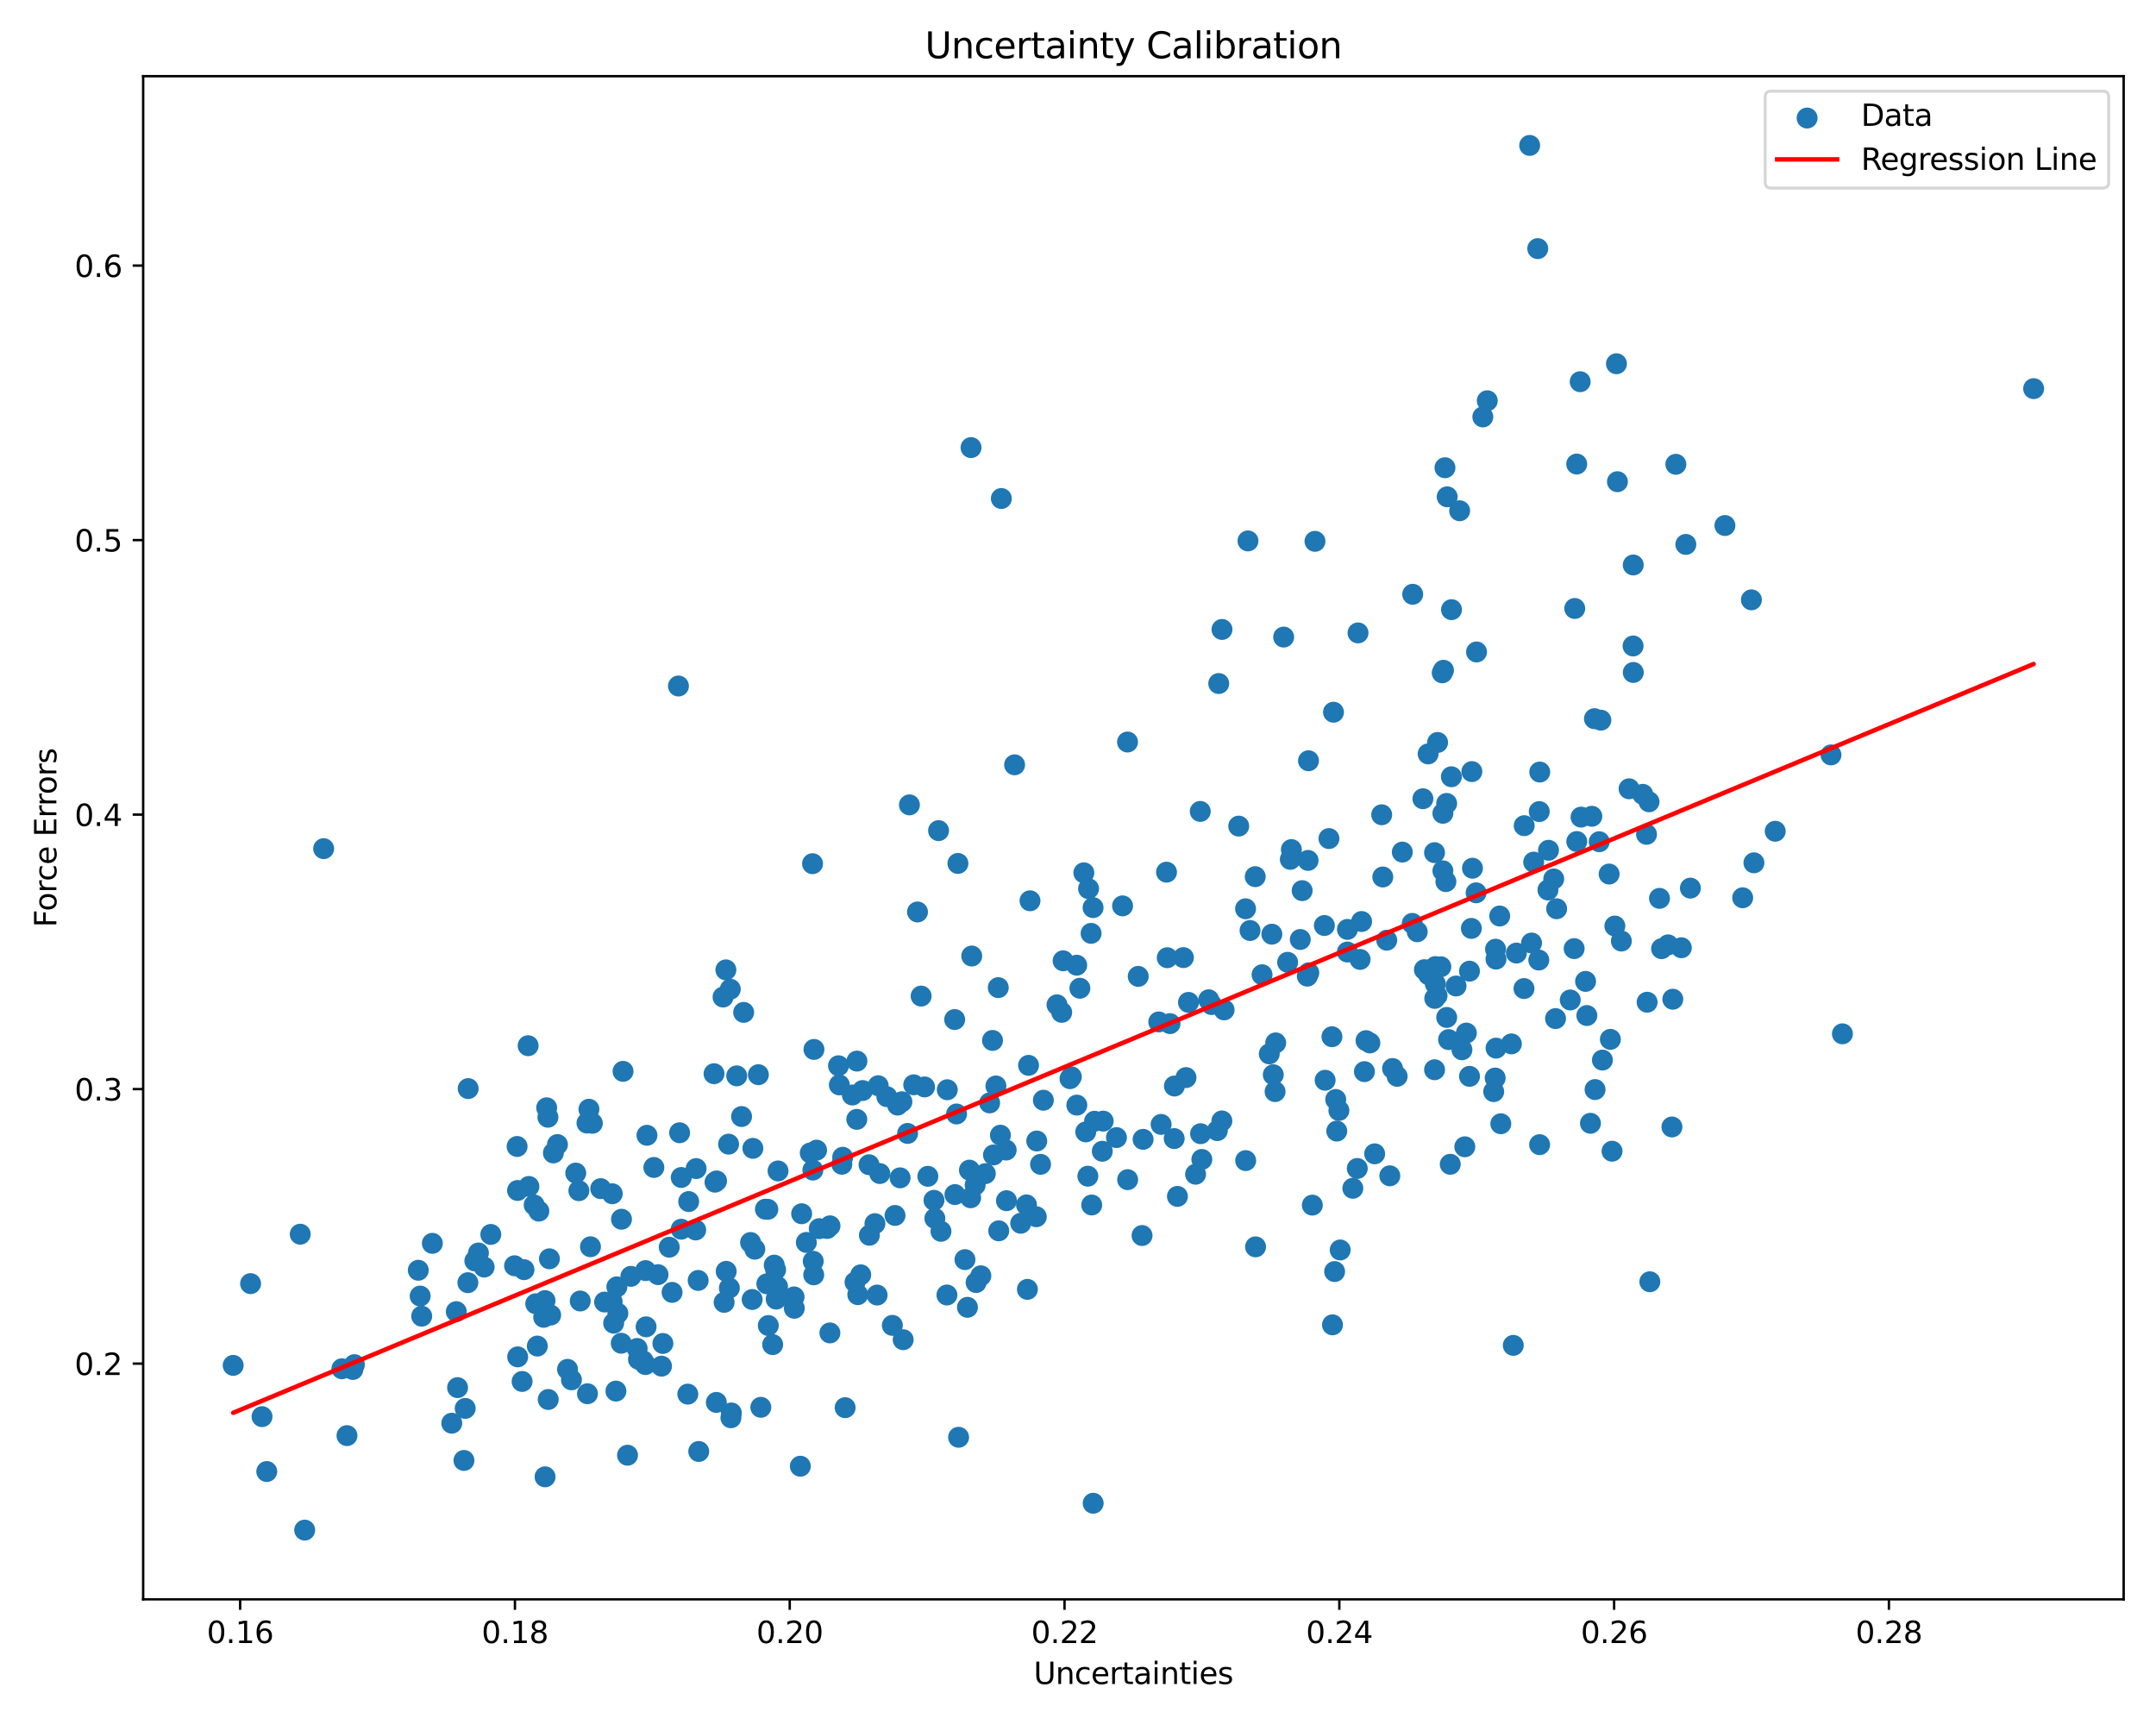 <?xml version="1.0" encoding="utf-8" standalone="no"?>
<!DOCTYPE svg PUBLIC "-//W3C//DTD SVG 1.1//EN"
  "http://www.w3.org/Graphics/SVG/1.1/DTD/svg11.dtd">
<svg xmlns:xlink="http://www.w3.org/1999/xlink" width="720pt" height="576pt" viewBox="0 0 720 576" xmlns="http://www.w3.org/2000/svg" version="1.1">
 <defs>
  <style type="text/css">*{stroke-linejoin: round; stroke-linecap: butt}</style>
 </defs>
 <g id="figure_1">
  <g id="patch_1">
   <path d="M 0 576 
L 720 576 
L 720 0 
L 0 0 
z
" style="fill: #ffffff"/>
  </g>
  <g id="axes_1">
   <g id="patch_2">
    <path d="M 47.81 534.04 
L 709.2 534.04 
L 709.2 25.44 
L 47.81 25.44 
z
" style="fill: #ffffff"/>
   </g>
   <g id="PathCollection_1">
    <defs>
     <path id="m76d4db28bd" d="M 0 3 
C 0.796 3 1.559 2.684 2.121 2.121 
C 2.684 1.559 3 0.796 3 0 
C 3 -0.796 2.684 -1.559 2.121 -2.121 
C 1.559 -2.684 0.796 -3 0 -3 
C -0.796 -3 -1.559 -2.684 -2.121 -2.121 
C -2.684 -1.559 -3 -0.796 -3 0 
C -3 0.796 -2.684 1.559 -2.121 2.121 
C -1.559 2.684 -0.796 3 0 3 
z
" style="stroke: #1f77b4"/>
    </defs>
    <g clip-path="url(#p2e6dd9595b)">
     <use xlink:href="#m76d4db28bd" x="100.261" y="412.114" style="fill: #1f77b4; stroke: #1f77b4"/>
     <use xlink:href="#m76d4db28bd" x="280.301" y="362.267" style="fill: #1f77b4; stroke: #1f77b4"/>
     <use xlink:href="#m76d4db28bd" x="461.787" y="292.841" style="fill: #1f77b4; stroke: #1f77b4"/>
     <use xlink:href="#m76d4db28bd" x="454.208" y="320.365" style="fill: #1f77b4; stroke: #1f77b4"/>
     <use xlink:href="#m76d4db28bd" x="519.475" y="340.12" style="fill: #1f77b4; stroke: #1f77b4"/>
     <use xlink:href="#m76d4db28bd" x="242.511" y="424.517" style="fill: #1f77b4; stroke: #1f77b4"/>
     <use xlink:href="#m76d4db28bd" x="179.435" y="449.468" style="fill: #1f77b4; stroke: #1f77b4"/>
     <use xlink:href="#m76d4db28bd" x="559.654" y="155.035" style="fill: #1f77b4; stroke: #1f77b4"/>
     <use xlink:href="#m76d4db28bd" x="537.373" y="291.851" style="fill: #1f77b4; stroke: #1f77b4"/>
     <use xlink:href="#m76d4db28bd" x="311.905" y="400.802" style="fill: #1f77b4; stroke: #1f77b4"/>
     <use xlink:href="#m76d4db28bd" x="454.708" y="307.706" style="fill: #1f77b4; stroke: #1f77b4"/>
     <use xlink:href="#m76d4db28bd" x="114.172" y="457.049" style="fill: #1f77b4; stroke: #1f77b4"/>
     <use xlink:href="#m76d4db28bd" x="271.464" y="390.706" style="fill: #1f77b4; stroke: #1f77b4"/>
     <use xlink:href="#m76d4db28bd" x="319.899" y="288.311" style="fill: #1f77b4; stroke: #1f77b4"/>
     <use xlink:href="#m76d4db28bd" x="327.562" y="426.001" style="fill: #1f77b4; stroke: #1f77b4"/>
     <use xlink:href="#m76d4db28bd" x="186.165" y="382.183" style="fill: #1f77b4; stroke: #1f77b4"/>
     <use xlink:href="#m76d4db28bd" x="453.266" y="390.17" style="fill: #1f77b4; stroke: #1f77b4"/>
     <use xlink:href="#m76d4db28bd" x="303.703" y="268.759" style="fill: #1f77b4; stroke: #1f77b4"/>
     <use xlink:href="#m76d4db28bd" x="534.607" y="240.468" style="fill: #1f77b4; stroke: #1f77b4"/>
     <use xlink:href="#m76d4db28bd" x="484.693" y="259.368" style="fill: #1f77b4; stroke: #1f77b4"/>
     <use xlink:href="#m76d4db28bd" x="197.193" y="416.309" style="fill: #1f77b4; stroke: #1f77b4"/>
     <use xlink:href="#m76d4db28bd" x="340.869" y="408.466" style="fill: #1f77b4; stroke: #1f77b4"/>
     <use xlink:href="#m76d4db28bd" x="615.278" y="345.205" style="fill: #1f77b4; stroke: #1f77b4"/>
     <use xlink:href="#m76d4db28bd" x="479.354" y="322.76" style="fill: #1f77b4; stroke: #1f77b4"/>
     <use xlink:href="#m76d4db28bd" x="208.064" y="357.738" style="fill: #1f77b4; stroke: #1f77b4"/>
     <use xlink:href="#m76d4db28bd" x="584.893" y="200.295" style="fill: #1f77b4; stroke: #1f77b4"/>
     <use xlink:href="#m76d4db28bd" x="471.771" y="198.436" style="fill: #1f77b4; stroke: #1f77b4"/>
     <use xlink:href="#m76d4db28bd" x="526.566" y="281.001" style="fill: #1f77b4; stroke: #1f77b4"/>
     <use xlink:href="#m76d4db28bd" x="389.56" y="291.23" style="fill: #1f77b4; stroke: #1f77b4"/>
     <use xlink:href="#m76d4db28bd" x="488.219" y="350.528" style="fill: #1f77b4; stroke: #1f77b4"/>
     <use xlink:href="#m76d4db28bd" x="343.104" y="430.536" style="fill: #1f77b4; stroke: #1f77b4"/>
     <use xlink:href="#m76d4db28bd" x="524.387" y="333.9" style="fill: #1f77b4; stroke: #1f77b4"/>
     <use xlink:href="#m76d4db28bd" x="269.28" y="414.864" style="fill: #1f77b4; stroke: #1f77b4"/>
     <use xlink:href="#m76d4db28bd" x="444.988" y="442.379" style="fill: #1f77b4; stroke: #1f77b4"/>
     <use xlink:href="#m76d4db28bd" x="374.883" y="302.486" style="fill: #1f77b4; stroke: #1f77b4"/>
     <use xlink:href="#m76d4db28bd" x="446.417" y="377.685" style="fill: #1f77b4; stroke: #1f77b4"/>
     <use xlink:href="#m76d4db28bd" x="535.127" y="353.977" style="fill: #1f77b4; stroke: #1f77b4"/>
     <use xlink:href="#m76d4db28bd" x="504.734" y="348.566" style="fill: #1f77b4; stroke: #1f77b4"/>
     <use xlink:href="#m76d4db28bd" x="415.996" y="387.538" style="fill: #1f77b4; stroke: #1f77b4"/>
     <use xlink:href="#m76d4db28bd" x="479.339" y="328.544" style="fill: #1f77b4; stroke: #1f77b4"/>
     <use xlink:href="#m76d4db28bd" x="316.227" y="432.417" style="fill: #1f77b4; stroke: #1f77b4"/>
     <use xlink:href="#m76d4db28bd" x="239.301" y="394.326" style="fill: #1f77b4; stroke: #1f77b4"/>
     <use xlink:href="#m76d4db28bd" x="447.122" y="370.802" style="fill: #1f77b4; stroke: #1f77b4"/>
     <use xlink:href="#m76d4db28bd" x="490.738" y="324.284" style="fill: #1f77b4; stroke: #1f77b4"/>
     <use xlink:href="#m76d4db28bd" x="324.151" y="399.951" style="fill: #1f77b4; stroke: #1f77b4"/>
     <use xlink:href="#m76d4db28bd" x="196.676" y="370.39" style="fill: #1f77b4; stroke: #1f77b4"/>
     <use xlink:href="#m76d4db28bd" x="500.83" y="305.868" style="fill: #1f77b4; stroke: #1f77b4"/>
     <use xlink:href="#m76d4db28bd" x="299.757" y="369.004" style="fill: #1f77b4; stroke: #1f77b4"/>
     <use xlink:href="#m76d4db28bd" x="320.123" y="479.924" style="fill: #1f77b4; stroke: #1f77b4"/>
     <use xlink:href="#m76d4db28bd" x="506.402" y="318.242" style="fill: #1f77b4; stroke: #1f77b4"/>
     <use xlink:href="#m76d4db28bd" x="509.013" y="275.705" style="fill: #1f77b4; stroke: #1f77b4"/>
     <use xlink:href="#m76d4db28bd" x="152.378" y="437.978" style="fill: #1f77b4; stroke: #1f77b4"/>
     <use xlink:href="#m76d4db28bd" x="150.87" y="475.229" style="fill: #1f77b4; stroke: #1f77b4"/>
     <use xlink:href="#m76d4db28bd" x="174.992" y="423.962" style="fill: #1f77b4; stroke: #1f77b4"/>
     <use xlink:href="#m76d4db28bd" x="611.466" y="252.069" style="fill: #1f77b4; stroke: #1f77b4"/>
     <use xlink:href="#m76d4db28bd" x="476.925" y="251.733" style="fill: #1f77b4; stroke: #1f77b4"/>
     <use xlink:href="#m76d4db28bd" x="372.843" y="379.851" style="fill: #1f77b4; stroke: #1f77b4"/>
     <use xlink:href="#m76d4db28bd" x="514.038" y="270.994" style="fill: #1f77b4; stroke: #1f77b4"/>
     <use xlink:href="#m76d4db28bd" x="101.75" y="510.922" style="fill: #1f77b4; stroke: #1f77b4"/>
     <use xlink:href="#m76d4db28bd" x="513.881" y="320.57" style="fill: #1f77b4; stroke: #1f77b4"/>
     <use xlink:href="#m76d4db28bd" x="189.527" y="457.243" style="fill: #1f77b4; stroke: #1f77b4"/>
     <use xlink:href="#m76d4db28bd" x="545.44" y="224.544" style="fill: #1f77b4; stroke: #1f77b4"/>
     <use xlink:href="#m76d4db28bd" x="499.32" y="359.969" style="fill: #1f77b4; stroke: #1f77b4"/>
     <use xlink:href="#m76d4db28bd" x="258.038" y="448.982" style="fill: #1f77b4; stroke: #1f77b4"/>
     <use xlink:href="#m76d4db28bd" x="505.365" y="449.233" style="fill: #1f77b4; stroke: #1f77b4"/>
     <use xlink:href="#m76d4db28bd" x="325.975" y="428.259" style="fill: #1f77b4; stroke: #1f77b4"/>
     <use xlink:href="#m76d4db28bd" x="550.703" y="267.73" style="fill: #1f77b4; stroke: #1f77b4"/>
     <use xlink:href="#m76d4db28bd" x="428.68" y="212.727" style="fill: #1f77b4; stroke: #1f77b4"/>
     <use xlink:href="#m76d4db28bd" x="396.893" y="334.711" style="fill: #1f77b4; stroke: #1f77b4"/>
     <use xlink:href="#m76d4db28bd" x="387.756" y="375.453" style="fill: #1f77b4; stroke: #1f77b4"/>
     <use xlink:href="#m76d4db28bd" x="300.589" y="393.296" style="fill: #1f77b4; stroke: #1f77b4"/>
     <use xlink:href="#m76d4db28bd" x="434.232" y="313.706" style="fill: #1f77b4; stroke: #1f77b4"/>
     <use xlink:href="#m76d4db28bd" x="489.176" y="382.929" style="fill: #1f77b4; stroke: #1f77b4"/>
     <use xlink:href="#m76d4db28bd" x="430.904" y="286.95" style="fill: #1f77b4; stroke: #1f77b4"/>
     <use xlink:href="#m76d4db28bd" x="243.572" y="430.088" style="fill: #1f77b4; stroke: #1f77b4"/>
     <use xlink:href="#m76d4db28bd" x="83.688" y="428.62" style="fill: #1f77b4; stroke: #1f77b4"/>
     <use xlink:href="#m76d4db28bd" x="346.076" y="406.283" style="fill: #1f77b4; stroke: #1f77b4"/>
     <use xlink:href="#m76d4db28bd" x="348.438" y="367.382" style="fill: #1f77b4; stroke: #1f77b4"/>
     <use xlink:href="#m76d4db28bd" x="277.18" y="409.322" style="fill: #1f77b4; stroke: #1f77b4"/>
     <use xlink:href="#m76d4db28bd" x="510.836" y="48.558" style="fill: #1f77b4; stroke: #1f77b4"/>
     <use xlink:href="#m76d4db28bd" x="576.043" y="175.475" style="fill: #1f77b4; stroke: #1f77b4"/>
     <use xlink:href="#m76d4db28bd" x="396.068" y="359.818" style="fill: #1f77b4; stroke: #1f77b4"/>
     <use xlink:href="#m76d4db28bd" x="343.973" y="300.778" style="fill: #1f77b4; stroke: #1f77b4"/>
     <use xlink:href="#m76d4db28bd" x="479.908" y="332.44" style="fill: #1f77b4; stroke: #1f77b4"/>
     <use xlink:href="#m76d4db28bd" x="527.991" y="272.846" style="fill: #1f77b4; stroke: #1f77b4"/>
     <use xlink:href="#m76d4db28bd" x="496.679" y="133.82" style="fill: #1f77b4; stroke: #1f77b4"/>
     <use xlink:href="#m76d4db28bd" x="292.183" y="408.597" style="fill: #1f77b4; stroke: #1f77b4"/>
     <use xlink:href="#m76d4db28bd" x="421.466" y="325.477" style="fill: #1f77b4; stroke: #1f77b4"/>
     <use xlink:href="#m76d4db28bd" x="457.471" y="348.248" style="fill: #1f77b4; stroke: #1f77b4"/>
     <use xlink:href="#m76d4db28bd" x="417.453" y="310.706" style="fill: #1f77b4; stroke: #1f77b4"/>
     <use xlink:href="#m76d4db28bd" x="301.192" y="367.894" style="fill: #1f77b4; stroke: #1f77b4"/>
     <use xlink:href="#m76d4db28bd" x="282.238" y="470.041" style="fill: #1f77b4; stroke: #1f77b4"/>
     <use xlink:href="#m76d4db28bd" x="330.489" y="368.274" style="fill: #1f77b4; stroke: #1f77b4"/>
     <use xlink:href="#m76d4db28bd" x="293.812" y="391.861" style="fill: #1f77b4; stroke: #1f77b4"/>
     <use xlink:href="#m76d4db28bd" x="355.03" y="320.823" style="fill: #1f77b4; stroke: #1f77b4"/>
     <use xlink:href="#m76d4db28bd" x="259.022" y="423.985" style="fill: #1f77b4; stroke: #1f77b4"/>
     <use xlink:href="#m76d4db28bd" x="464.135" y="392.618" style="fill: #1f77b4; stroke: #1f77b4"/>
     <use xlink:href="#m76d4db28bd" x="400.94" y="378.554" style="fill: #1f77b4; stroke: #1f77b4"/>
     <use xlink:href="#m76d4db28bd" x="253.261" y="358.855" style="fill: #1f77b4; stroke: #1f77b4"/>
     <use xlink:href="#m76d4db28bd" x="229.691" y="465.516" style="fill: #1f77b4; stroke: #1f77b4"/>
     <use xlink:href="#m76d4db28bd" x="419.293" y="416.34" style="fill: #1f77b4; stroke: #1f77b4"/>
     <use xlink:href="#m76d4db28bd" x="259.826" y="390.994" style="fill: #1f77b4; stroke: #1f77b4"/>
     <use xlink:href="#m76d4db28bd" x="381.392" y="412.555" style="fill: #1f77b4; stroke: #1f77b4"/>
     <use xlink:href="#m76d4db28bd" x="156.345" y="363.496" style="fill: #1f77b4; stroke: #1f77b4"/>
     <use xlink:href="#m76d4db28bd" x="482.551" y="156.185" style="fill: #1f77b4; stroke: #1f77b4"/>
     <use xlink:href="#m76d4db28bd" x="156.244" y="428.305" style="fill: #1f77b4; stroke: #1f77b4"/>
     <use xlink:href="#m76d4db28bd" x="241.464" y="332.925" style="fill: #1f77b4; stroke: #1f77b4"/>
     <use xlink:href="#m76d4db28bd" x="265.259" y="436.848" style="fill: #1f77b4; stroke: #1f77b4"/>
     <use xlink:href="#m76d4db28bd" x="532.671" y="363.82" style="fill: #1f77b4; stroke: #1f77b4"/>
     <use xlink:href="#m76d4db28bd" x="286.176" y="354.312" style="fill: #1f77b4; stroke: #1f77b4"/>
     <use xlink:href="#m76d4db28bd" x="227.491" y="410.45" style="fill: #1f77b4; stroke: #1f77b4"/>
     <use xlink:href="#m76d4db28bd" x="182.98" y="373.062" style="fill: #1f77b4; stroke: #1f77b4"/>
     <use xlink:href="#m76d4db28bd" x="491.734" y="289.91" style="fill: #1f77b4; stroke: #1f77b4"/>
     <use xlink:href="#m76d4db28bd" x="220.911" y="456.176" style="fill: #1f77b4; stroke: #1f77b4"/>
     <use xlink:href="#m76d4db28bd" x="541.455" y="314.226" style="fill: #1f77b4; stroke: #1f77b4"/>
     <use xlink:href="#m76d4db28bd" x="178.913" y="435.343" style="fill: #1f77b4; stroke: #1f77b4"/>
     <use xlink:href="#m76d4db28bd" x="425.815" y="364.493" style="fill: #1f77b4; stroke: #1f77b4"/>
     <use xlink:href="#m76d4db28bd" x="392.198" y="362.638" style="fill: #1f77b4; stroke: #1f77b4"/>
     <use xlink:href="#m76d4db28bd" x="207.55" y="407.117" style="fill: #1f77b4; stroke: #1f77b4"/>
     <use xlink:href="#m76d4db28bd" x="436.575" y="325.945" style="fill: #1f77b4; stroke: #1f77b4"/>
     <use xlink:href="#m76d4db28bd" x="514.161" y="382.215" style="fill: #1f77b4; stroke: #1f77b4"/>
     <use xlink:href="#m76d4db28bd" x="182.026" y="493.135" style="fill: #1f77b4; stroke: #1f77b4"/>
     <use xlink:href="#m76d4db28bd" x="215.764" y="443.044" style="fill: #1f77b4; stroke: #1f77b4"/>
     <use xlink:href="#m76d4db28bd" x="271.74" y="425.684" style="fill: #1f77b4; stroke: #1f77b4"/>
     <use xlink:href="#m76d4db28bd" x="248.345" y="338.05" style="fill: #1f77b4; stroke: #1f77b4"/>
     <use xlink:href="#m76d4db28bd" x="140.317" y="432.773" style="fill: #1f77b4; stroke: #1f77b4"/>
     <use xlink:href="#m76d4db28bd" x="314.242" y="411.151" style="fill: #1f77b4; stroke: #1f77b4"/>
     <use xlink:href="#m76d4db28bd" x="89.082" y="491.362" style="fill: #1f77b4; stroke: #1f77b4"/>
     <use xlink:href="#m76d4db28bd" x="453.512" y="211.336" style="fill: #1f77b4; stroke: #1f77b4"/>
     <use xlink:href="#m76d4db28bd" x="537.789" y="347.055" style="fill: #1f77b4; stroke: #1f77b4"/>
     <use xlink:href="#m76d4db28bd" x="483.111" y="268.276" style="fill: #1f77b4; stroke: #1f77b4"/>
     <use xlink:href="#m76d4db28bd" x="256.574" y="442.614" style="fill: #1f77b4; stroke: #1f77b4"/>
     <use xlink:href="#m76d4db28bd" x="534.069" y="281.064" style="fill: #1f77b4; stroke: #1f77b4"/>
     <use xlink:href="#m76d4db28bd" x="483.289" y="165.898" style="fill: #1f77b4; stroke: #1f77b4"/>
     <use xlink:href="#m76d4db28bd" x="233.152" y="427.556" style="fill: #1f77b4; stroke: #1f77b4"/>
     <use xlink:href="#m76d4db28bd" x="247.648" y="372.826" style="fill: #1f77b4; stroke: #1f77b4"/>
     <use xlink:href="#m76d4db28bd" x="174.357" y="461.288" style="fill: #1f77b4; stroke: #1f77b4"/>
     <use xlink:href="#m76d4db28bd" x="87.504" y="473.038" style="fill: #1f77b4; stroke: #1f77b4"/>
     <use xlink:href="#m76d4db28bd" x="415.956" y="303.454" style="fill: #1f77b4; stroke: #1f77b4"/>
     <use xlink:href="#m76d4db28bd" x="144.382" y="415.166" style="fill: #1f77b4; stroke: #1f77b4"/>
     <use xlink:href="#m76d4db28bd" x="439.14" y="180.757" style="fill: #1f77b4; stroke: #1f77b4"/>
     <use xlink:href="#m76d4db28bd" x="365.039" y="303.069" style="fill: #1f77b4; stroke: #1f77b4"/>
     <use xlink:href="#m76d4db28bd" x="449.972" y="310.338" style="fill: #1f77b4; stroke: #1f77b4"/>
     <use xlink:href="#m76d4db28bd" x="183.082" y="467.309" style="fill: #1f77b4; stroke: #1f77b4"/>
     <use xlink:href="#m76d4db28bd" x="493.093" y="217.702" style="fill: #1f77b4; stroke: #1f77b4"/>
     <use xlink:href="#m76d4db28bd" x="479.14" y="333.376" style="fill: #1f77b4; stroke: #1f77b4"/>
     <use xlink:href="#m76d4db28bd" x="308.76" y="362.944" style="fill: #1f77b4; stroke: #1f77b4"/>
     <use xlink:href="#m76d4db28bd" x="480.088" y="247.925" style="fill: #1f77b4; stroke: #1f77b4"/>
     <use xlink:href="#m76d4db28bd" x="205.693" y="464.504" style="fill: #1f77b4; stroke: #1f77b4"/>
     <use xlink:href="#m76d4db28bd" x="408.089" y="210.185" style="fill: #1f77b4; stroke: #1f77b4"/>
     <use xlink:href="#m76d4db28bd" x="182.014" y="434.287" style="fill: #1f77b4; stroke: #1f77b4"/>
     <use xlink:href="#m76d4db28bd" x="333.532" y="410.989" style="fill: #1f77b4; stroke: #1f77b4"/>
     <use xlink:href="#m76d4db28bd" x="218.362" y="389.833" style="fill: #1f77b4; stroke: #1f77b4"/>
     <use xlink:href="#m76d4db28bd" x="343.486" y="355.735" style="fill: #1f77b4; stroke: #1f77b4"/>
     <use xlink:href="#m76d4db28bd" x="352.985" y="335.517" style="fill: #1f77b4; stroke: #1f77b4"/>
     <use xlink:href="#m76d4db28bd" x="406.996" y="228.238" style="fill: #1f77b4; stroke: #1f77b4"/>
     <use xlink:href="#m76d4db28bd" x="456.18" y="347.482" style="fill: #1f77b4; stroke: #1f77b4"/>
     <use xlink:href="#m76d4db28bd" x="357.777" y="359.553" style="fill: #1f77b4; stroke: #1f77b4"/>
     <use xlink:href="#m76d4db28bd" x="255.61" y="403.761" style="fill: #1f77b4; stroke: #1f77b4"/>
     <use xlink:href="#m76d4db28bd" x="223.493" y="416.456" style="fill: #1f77b4; stroke: #1f77b4"/>
     <use xlink:href="#m76d4db28bd" x="481.855" y="271.573" style="fill: #1f77b4; stroke: #1f77b4"/>
     <use xlink:href="#m76d4db28bd" x="558.636" y="333.651" style="fill: #1f77b4; stroke: #1f77b4"/>
     <use xlink:href="#m76d4db28bd" x="172.877" y="453.077" style="fill: #1f77b4; stroke: #1f77b4"/>
     <use xlink:href="#m76d4db28bd" x="329.054" y="391.893" style="fill: #1f77b4; stroke: #1f77b4"/>
     <use xlink:href="#m76d4db28bd" x="438.253" y="402.408" style="fill: #1f77b4; stroke: #1f77b4"/>
     <use xlink:href="#m76d4db28bd" x="468.305" y="284.525" style="fill: #1f77b4; stroke: #1f77b4"/>
     <use xlink:href="#m76d4db28bd" x="178.391" y="402.356" style="fill: #1f77b4; stroke: #1f77b4"/>
     <use xlink:href="#m76d4db28bd" x="298.007" y="442.559" style="fill: #1f77b4; stroke: #1f77b4"/>
     <use xlink:href="#m76d4db28bd" x="561.489" y="316.465" style="fill: #1f77b4; stroke: #1f77b4"/>
     <use xlink:href="#m76d4db28bd" x="419.187" y="292.729" style="fill: #1f77b4; stroke: #1f77b4"/>
     <use xlink:href="#m76d4db28bd" x="284.646" y="365.642" style="fill: #1f77b4; stroke: #1f77b4"/>
     <use xlink:href="#m76d4db28bd" x="296.165" y="366.185" style="fill: #1f77b4; stroke: #1f77b4"/>
     <use xlink:href="#m76d4db28bd" x="204.432" y="434.678" style="fill: #1f77b4; stroke: #1f77b4"/>
     <use xlink:href="#m76d4db28bd" x="483.752" y="347.13" style="fill: #1f77b4; stroke: #1f77b4"/>
     <use xlink:href="#m76d4db28bd" x="242.411" y="323.855" style="fill: #1f77b4; stroke: #1f77b4"/>
     <use xlink:href="#m76d4db28bd" x="244.086" y="473.408" style="fill: #1f77b4; stroke: #1f77b4"/>
     <use xlink:href="#m76d4db28bd" x="316.341" y="363.882" style="fill: #1f77b4; stroke: #1f77b4"/>
     <use xlink:href="#m76d4db28bd" x="585.726" y="288.105" style="fill: #1f77b4; stroke: #1f77b4"/>
     <use xlink:href="#m76d4db28bd" x="176.634" y="396.177" style="fill: #1f77b4; stroke: #1f77b4"/>
     <use xlink:href="#m76d4db28bd" x="508.939" y="330.091" style="fill: #1f77b4; stroke: #1f77b4"/>
     <use xlink:href="#m76d4db28bd" x="380.11" y="326.024" style="fill: #1f77b4; stroke: #1f77b4"/>
     <use xlink:href="#m76d4db28bd" x="323.741" y="390.717" style="fill: #1f77b4; stroke: #1f77b4"/>
     <use xlink:href="#m76d4db28bd" x="226.569" y="229.067" style="fill: #1f77b4; stroke: #1f77b4"/>
     <use xlink:href="#m76d4db28bd" x="539.817" y="121.46" style="fill: #1f77b4; stroke: #1f77b4"/>
     <use xlink:href="#m76d4db28bd" x="490.745" y="359.402" style="fill: #1f77b4; stroke: #1f77b4"/>
     <use xlink:href="#m76d4db28bd" x="241.823" y="434.87" style="fill: #1f77b4; stroke: #1f77b4"/>
     <use xlink:href="#m76d4db28bd" x="331.452" y="347.414" style="fill: #1f77b4; stroke: #1f77b4"/>
     <use xlink:href="#m76d4db28bd" x="171.837" y="422.656" style="fill: #1f77b4; stroke: #1f77b4"/>
     <use xlink:href="#m76d4db28bd" x="406.527" y="377.528" style="fill: #1f77b4; stroke: #1f77b4"/>
     <use xlink:href="#m76d4db28bd" x="233.346" y="484.663" style="fill: #1f77b4; stroke: #1f77b4"/>
     <use xlink:href="#m76d4db28bd" x="516.935" y="297.18" style="fill: #1f77b4; stroke: #1f77b4"/>
     <use xlink:href="#m76d4db28bd" x="212.777" y="450.262" style="fill: #1f77b4; stroke: #1f77b4"/>
     <use xlink:href="#m76d4db28bd" x="332.589" y="362.616" style="fill: #1f77b4; stroke: #1f77b4"/>
     <use xlink:href="#m76d4db28bd" x="140.827" y="439.484" style="fill: #1f77b4; stroke: #1f77b4"/>
     <use xlink:href="#m76d4db28bd" x="158.572" y="421.035" style="fill: #1f77b4; stroke: #1f77b4"/>
     <use xlink:href="#m76d4db28bd" x="192.27" y="391.708" style="fill: #1f77b4; stroke: #1f77b4"/>
     <use xlink:href="#m76d4db28bd" x="425.216" y="358.867" style="fill: #1f77b4; stroke: #1f77b4"/>
     <use xlink:href="#m76d4db28bd" x="272.701" y="384.048" style="fill: #1f77b4; stroke: #1f77b4"/>
     <use xlink:href="#m76d4db28bd" x="280.02" y="355.867" style="fill: #1f77b4; stroke: #1f77b4"/>
     <use xlink:href="#m76d4db28bd" x="475.179" y="266.708" style="fill: #1f77b4; stroke: #1f77b4"/>
     <use xlink:href="#m76d4db28bd" x="277.146" y="445.079" style="fill: #1f77b4; stroke: #1f77b4"/>
     <use xlink:href="#m76d4db28bd" x="286.461" y="432.301" style="fill: #1f77b4; stroke: #1f77b4"/>
     <use xlink:href="#m76d4db28bd" x="347.494" y="388.782" style="fill: #1f77b4; stroke: #1f77b4"/>
     <use xlink:href="#m76d4db28bd" x="276.251" y="410.205" style="fill: #1f77b4; stroke: #1f77b4"/>
     <use xlink:href="#m76d4db28bd" x="214.753" y="454.392" style="fill: #1f77b4; stroke: #1f77b4"/>
     <use xlink:href="#m76d4db28bd" x="292.914" y="432.433" style="fill: #1f77b4; stroke: #1f77b4"/>
     <use xlink:href="#m76d4db28bd" x="298.899" y="405.852" style="fill: #1f77b4; stroke: #1f77b4"/>
     <use xlink:href="#m76d4db28bd" x="513.535" y="83.015" style="fill: #1f77b4; stroke: #1f77b4"/>
     <use xlink:href="#m76d4db28bd" x="365.528" y="374.402" style="fill: #1f77b4; stroke: #1f77b4"/>
     <use xlink:href="#m76d4db28bd" x="108.089" y="283.373" style="fill: #1f77b4; stroke: #1f77b4"/>
     <use xlink:href="#m76d4db28bd" x="183.48" y="420.331" style="fill: #1f77b4; stroke: #1f77b4"/>
     <use xlink:href="#m76d4db28bd" x="489.692" y="344.952" style="fill: #1f77b4; stroke: #1f77b4"/>
     <use xlink:href="#m76d4db28bd" x="481.857" y="290.782" style="fill: #1f77b4; stroke: #1f77b4"/>
     <use xlink:href="#m76d4db28bd" x="324.512" y="319.229" style="fill: #1f77b4; stroke: #1f77b4"/>
     <use xlink:href="#m76d4db28bd" x="558.35" y="376.309" style="fill: #1f77b4; stroke: #1f77b4"/>
     <use xlink:href="#m76d4db28bd" x="495.19" y="139.217" style="fill: #1f77b4; stroke: #1f77b4"/>
     <use xlink:href="#m76d4db28bd" x="562.987" y="181.789" style="fill: #1f77b4; stroke: #1f77b4"/>
     <use xlink:href="#m76d4db28bd" x="290.331" y="412.468" style="fill: #1f77b4; stroke: #1f77b4"/>
     <use xlink:href="#m76d4db28bd" x="201.907" y="434.768" style="fill: #1f77b4; stroke: #1f77b4"/>
     <use xlink:href="#m76d4db28bd" x="364.574" y="402.36" style="fill: #1f77b4; stroke: #1f77b4"/>
     <use xlink:href="#m76d4db28bd" x="224.442" y="431.539" style="fill: #1f77b4; stroke: #1f77b4"/>
     <use xlink:href="#m76d4db28bd" x="251.424" y="383.442" style="fill: #1f77b4; stroke: #1f77b4"/>
     <use xlink:href="#m76d4db28bd" x="479.078" y="357.201" style="fill: #1f77b4; stroke: #1f77b4"/>
     <use xlink:href="#m76d4db28bd" x="318.815" y="340.443" style="fill: #1f77b4; stroke: #1f77b4"/>
     <use xlink:href="#m76d4db28bd" x="227.499" y="393.18" style="fill: #1f77b4; stroke: #1f77b4"/>
     <use xlink:href="#m76d4db28bd" x="305.138" y="362.232" style="fill: #1f77b4; stroke: #1f77b4"/>
     <use xlink:href="#m76d4db28bd" x="190.841" y="460.74" style="fill: #1f77b4; stroke: #1f77b4"/>
     <use xlink:href="#m76d4db28bd" x="482.859" y="294.38" style="fill: #1f77b4; stroke: #1f77b4"/>
     <use xlink:href="#m76d4db28bd" x="357.32" y="360.185" style="fill: #1f77b4; stroke: #1f77b4"/>
     <use xlink:href="#m76d4db28bd" x="376.578" y="393.906" style="fill: #1f77b4; stroke: #1f77b4"/>
     <use xlink:href="#m76d4db28bd" x="404.582" y="335.437" style="fill: #1f77b4; stroke: #1f77b4"/>
     <use xlink:href="#m76d4db28bd" x="539.287" y="309.217" style="fill: #1f77b4; stroke: #1f77b4"/>
     <use xlink:href="#m76d4db28bd" x="323.084" y="436.529" style="fill: #1f77b4; stroke: #1f77b4"/>
     <use xlink:href="#m76d4db28bd" x="498.824" y="364.503" style="fill: #1f77b4; stroke: #1f77b4"/>
     <use xlink:href="#m76d4db28bd" x="436.974" y="254.027" style="fill: #1f77b4; stroke: #1f77b4"/>
     <use xlink:href="#m76d4db28bd" x="451.78" y="396.787" style="fill: #1f77b4; stroke: #1f77b4"/>
     <use xlink:href="#m76d4db28bd" x="359.606" y="369.017" style="fill: #1f77b4; stroke: #1f77b4"/>
     <use xlink:href="#m76d4db28bd" x="267.271" y="489.588" style="fill: #1f77b4; stroke: #1f77b4"/>
     <use xlink:href="#m76d4db28bd" x="434.858" y="297.4" style="fill: #1f77b4; stroke: #1f77b4"/>
     <use xlink:href="#m76d4db28bd" x="293.28" y="362.538" style="fill: #1f77b4; stroke: #1f77b4"/>
     <use xlink:href="#m76d4db28bd" x="139.688" y="424.158" style="fill: #1f77b4; stroke: #1f77b4"/>
     <use xlink:href="#m76d4db28bd" x="463.104" y="313.946" style="fill: #1f77b4; stroke: #1f77b4"/>
     <use xlink:href="#m76d4db28bd" x="363.526" y="296.749" style="fill: #1f77b4; stroke: #1f77b4"/>
     <use xlink:href="#m76d4db28bd" x="161.69" y="423.091" style="fill: #1f77b4; stroke: #1f77b4"/>
     <use xlink:href="#m76d4db28bd" x="250.655" y="414.891" style="fill: #1f77b4; stroke: #1f77b4"/>
     <use xlink:href="#m76d4db28bd" x="256.087" y="428.687" style="fill: #1f77b4; stroke: #1f77b4"/>
     <use xlink:href="#m76d4db28bd" x="484.319" y="388.768" style="fill: #1f77b4; stroke: #1f77b4"/>
     <use xlink:href="#m76d4db28bd" x="443.806" y="280.007" style="fill: #1f77b4; stroke: #1f77b4"/>
     <use xlink:href="#m76d4db28bd" x="466.579" y="359.393" style="fill: #1f77b4; stroke: #1f77b4"/>
     <use xlink:href="#m76d4db28bd" x="196.187" y="465.385" style="fill: #1f77b4; stroke: #1f77b4"/>
     <use xlink:href="#m76d4db28bd" x="206.338" y="438.538" style="fill: #1f77b4; stroke: #1f77b4"/>
     <use xlink:href="#m76d4db28bd" x="408.797" y="337.21" style="fill: #1f77b4; stroke: #1f77b4"/>
     <use xlink:href="#m76d4db28bd" x="554.888" y="316.775" style="fill: #1f77b4; stroke: #1f77b4"/>
     <use xlink:href="#m76d4db28bd" x="442.528" y="360.709" style="fill: #1f77b4; stroke: #1f77b4"/>
     <use xlink:href="#m76d4db28bd" x="193.769" y="434.417" style="fill: #1f77b4; stroke: #1f77b4"/>
     <use xlink:href="#m76d4db28bd" x="540.143" y="160.845" style="fill: #1f77b4; stroke: #1f77b4"/>
     <use xlink:href="#m76d4db28bd" x="459.077" y="385.277" style="fill: #1f77b4; stroke: #1f77b4"/>
     <use xlink:href="#m76d4db28bd" x="267.713" y="405.282" style="fill: #1f77b4; stroke: #1f77b4"/>
     <use xlink:href="#m76d4db28bd" x="424.739" y="311.937" style="fill: #1f77b4; stroke: #1f77b4"/>
     <use xlink:href="#m76d4db28bd" x="487.453" y="170.549" style="fill: #1f77b4; stroke: #1f77b4"/>
     <use xlink:href="#m76d4db28bd" x="499.595" y="320.257" style="fill: #1f77b4; stroke: #1f77b4"/>
     <use xlink:href="#m76d4db28bd" x="436.834" y="287.303" style="fill: #1f77b4; stroke: #1f77b4"/>
     <use xlink:href="#m76d4db28bd" x="238.768" y="394.741" style="fill: #1f77b4; stroke: #1f77b4"/>
     <use xlink:href="#m76d4db28bd" x="400.828" y="270.944" style="fill: #1f77b4; stroke: #1f77b4"/>
     <use xlink:href="#m76d4db28bd" x="205.998" y="429.7" style="fill: #1f77b4; stroke: #1f77b4"/>
     <use xlink:href="#m76d4db28bd" x="155.36" y="470.282" style="fill: #1f77b4; stroke: #1f77b4"/>
     <use xlink:href="#m76d4db28bd" x="334.093" y="379.057" style="fill: #1f77b4; stroke: #1f77b4"/>
     <use xlink:href="#m76d4db28bd" x="259.211" y="433.789" style="fill: #1f77b4; stroke: #1f77b4"/>
     <use xlink:href="#m76d4db28bd" x="281.416" y="386.425" style="fill: #1f77b4; stroke: #1f77b4"/>
     <use xlink:href="#m76d4db28bd" x="271.579" y="421.148" style="fill: #1f77b4; stroke: #1f77b4"/>
     <use xlink:href="#m76d4db28bd" x="514.202" y="257.795" style="fill: #1f77b4; stroke: #1f77b4"/>
     <use xlink:href="#m76d4db28bd" x="359.571" y="322.296" style="fill: #1f77b4; stroke: #1f77b4"/>
     <use xlink:href="#m76d4db28bd" x="238.452" y="358.525" style="fill: #1f77b4; stroke: #1f77b4"/>
     <use xlink:href="#m76d4db28bd" x="319.444" y="371.97" style="fill: #1f77b4; stroke: #1f77b4"/>
     <use xlink:href="#m76d4db28bd" x="273.579" y="410.264" style="fill: #1f77b4; stroke: #1f77b4"/>
     <use xlink:href="#m76d4db28bd" x="491.533" y="257.643" style="fill: #1f77b4; stroke: #1f77b4"/>
     <use xlink:href="#m76d4db28bd" x="193.31" y="397.592" style="fill: #1f77b4; stroke: #1f77b4"/>
     <use xlink:href="#m76d4db28bd" x="483.125" y="339.737" style="fill: #1f77b4; stroke: #1f77b4"/>
     <use xlink:href="#m76d4db28bd" x="445.321" y="237.815" style="fill: #1f77b4; stroke: #1f77b4"/>
     <use xlink:href="#m76d4db28bd" x="342.8" y="402.328" style="fill: #1f77b4; stroke: #1f77b4"/>
     <use xlink:href="#m76d4db28bd" x="401.359" y="387.152" style="fill: #1f77b4; stroke: #1f77b4"/>
     <use xlink:href="#m76d4db28bd" x="475.68" y="323.78" style="fill: #1f77b4; stroke: #1f77b4"/>
     <use xlink:href="#m76d4db28bd" x="447.562" y="417.378" style="fill: #1f77b4; stroke: #1f77b4"/>
     <use xlink:href="#m76d4db28bd" x="364.374" y="311.661" style="fill: #1f77b4; stroke: #1f77b4"/>
     <use xlink:href="#m76d4db28bd" x="511.466" y="314.89" style="fill: #1f77b4; stroke: #1f77b4"/>
     <use xlink:href="#m76d4db28bd" x="527.703" y="127.456" style="fill: #1f77b4; stroke: #1f77b4"/>
     <use xlink:href="#m76d4db28bd" x="243.886" y="330.307" style="fill: #1f77b4; stroke: #1f77b4"/>
     <use xlink:href="#m76d4db28bd" x="318.904" y="398.883" style="fill: #1f77b4; stroke: #1f77b4"/>
     <use xlink:href="#m76d4db28bd" x="431.258" y="283.686" style="fill: #1f77b4; stroke: #1f77b4"/>
     <use xlink:href="#m76d4db28bd" x="519.844" y="303.445" style="fill: #1f77b4; stroke: #1f77b4"/>
     <use xlink:href="#m76d4db28bd" x="592.838" y="277.567" style="fill: #1f77b4; stroke: #1f77b4"/>
     <use xlink:href="#m76d4db28bd" x="426.02" y="348.236" style="fill: #1f77b4; stroke: #1f77b4"/>
     <use xlink:href="#m76d4db28bd" x="331.775" y="385.649" style="fill: #1f77b4; stroke: #1f77b4"/>
     <use xlink:href="#m76d4db28bd" x="550.06" y="334.652" style="fill: #1f77b4; stroke: #1f77b4"/>
     <use xlink:href="#m76d4db28bd" x="256.419" y="403.812" style="fill: #1f77b4; stroke: #1f77b4"/>
     <use xlink:href="#m76d4db28bd" x="243.31" y="382.05" style="fill: #1f77b4; stroke: #1f77b4"/>
     <use xlink:href="#m76d4db28bd" x="399.264" y="392.09" style="fill: #1f77b4; stroke: #1f77b4"/>
     <use xlink:href="#m76d4db28bd" x="408.051" y="374.295" style="fill: #1f77b4; stroke: #1f77b4"/>
     <use xlink:href="#m76d4db28bd" x="219.747" y="425.619" style="fill: #1f77b4; stroke: #1f77b4"/>
     <use xlink:href="#m76d4db28bd" x="550.969" y="427.992" style="fill: #1f77b4; stroke: #1f77b4"/>
     <use xlink:href="#m76d4db28bd" x="306.4" y="304.522" style="fill: #1f77b4; stroke: #1f77b4"/>
     <use xlink:href="#m76d4db28bd" x="117.83" y="457.287" style="fill: #1f77b4; stroke: #1f77b4"/>
     <use xlink:href="#m76d4db28bd" x="390.733" y="341.805" style="fill: #1f77b4; stroke: #1f77b4"/>
     <use xlink:href="#m76d4db28bd" x="290.21" y="388.921" style="fill: #1f77b4; stroke: #1f77b4"/>
     <use xlink:href="#m76d4db28bd" x="481.168" y="322.819" style="fill: #1f77b4; stroke: #1f77b4"/>
     <use xlink:href="#m76d4db28bd" x="482.054" y="223.812" style="fill: #1f77b4; stroke: #1f77b4"/>
     <use xlink:href="#m76d4db28bd" x="526.546" y="154.955" style="fill: #1f77b4; stroke: #1f77b4"/>
     <use xlink:href="#m76d4db28bd" x="207.462" y="448.526" style="fill: #1f77b4; stroke: #1f77b4"/>
     <use xlink:href="#m76d4db28bd" x="229.99" y="401.215" style="fill: #1f77b4; stroke: #1f77b4"/>
     <use xlink:href="#m76d4db28bd" x="285.535" y="428.139" style="fill: #1f77b4; stroke: #1f77b4"/>
     <use xlink:href="#m76d4db28bd" x="363.287" y="392.74" style="fill: #1f77b4; stroke: #1f77b4"/>
     <use xlink:href="#m76d4db28bd" x="258.561" y="422.442" style="fill: #1f77b4; stroke: #1f77b4"/>
     <use xlink:href="#m76d4db28bd" x="481.635" y="224.662" style="fill: #1f77b4; stroke: #1f77b4"/>
     <use xlink:href="#m76d4db28bd" x="118.351" y="455.674" style="fill: #1f77b4; stroke: #1f77b4"/>
     <use xlink:href="#m76d4db28bd" x="473.287" y="311.116" style="fill: #1f77b4; stroke: #1f77b4"/>
     <use xlink:href="#m76d4db28bd" x="525.886" y="203.178" style="fill: #1f77b4; stroke: #1f77b4"/>
     <use xlink:href="#m76d4db28bd" x="442.279" y="309.038" style="fill: #1f77b4; stroke: #1f77b4"/>
     <use xlink:href="#m76d4db28bd" x="154.938" y="487.662" style="fill: #1f77b4; stroke: #1f77b4"/>
     <use xlink:href="#m76d4db28bd" x="325.655" y="395.713" style="fill: #1f77b4; stroke: #1f77b4"/>
     <use xlink:href="#m76d4db28bd" x="181.57" y="439.871" style="fill: #1f77b4; stroke: #1f77b4"/>
     <use xlink:href="#m76d4db28bd" x="336.111" y="400.929" style="fill: #1f77b4; stroke: #1f77b4"/>
     <use xlink:href="#m76d4db28bd" x="368.114" y="384.42" style="fill: #1f77b4; stroke: #1f77b4"/>
     <use xlink:href="#m76d4db28bd" x="197.816" y="375.078" style="fill: #1f77b4; stroke: #1f77b4"/>
     <use xlink:href="#m76d4db28bd" x="270.59" y="384.982" style="fill: #1f77b4; stroke: #1f77b4"/>
     <use xlink:href="#m76d4db28bd" x="159.775" y="418.39" style="fill: #1f77b4; stroke: #1f77b4"/>
     <use xlink:href="#m76d4db28bd" x="183.894" y="439.117" style="fill: #1f77b4; stroke: #1f77b4"/>
     <use xlink:href="#m76d4db28bd" x="437.078" y="324.821" style="fill: #1f77b4; stroke: #1f77b4"/>
     <use xlink:href="#m76d4db28bd" x="336.015" y="384.018" style="fill: #1f77b4; stroke: #1f77b4"/>
     <use xlink:href="#m76d4db28bd" x="246.032" y="359.248" style="fill: #1f77b4; stroke: #1f77b4"/>
     <use xlink:href="#m76d4db28bd" x="322.254" y="420.602" style="fill: #1f77b4; stroke: #1f77b4"/>
     <use xlink:href="#m76d4db28bd" x="204.928" y="441.82" style="fill: #1f77b4; stroke: #1f77b4"/>
     <use xlink:href="#m76d4db28bd" x="184.804" y="384.982" style="fill: #1f77b4; stroke: #1f77b4"/>
     <use xlink:href="#m76d4db28bd" x="163.905" y="412.196" style="fill: #1f77b4; stroke: #1f77b4"/>
     <use xlink:href="#m76d4db28bd" x="179.952" y="404.41" style="fill: #1f77b4; stroke: #1f77b4"/>
     <use xlink:href="#m76d4db28bd" x="465.045" y="356.788" style="fill: #1f77b4; stroke: #1f77b4"/>
     <use xlink:href="#m76d4db28bd" x="532.47" y="239.977" style="fill: #1f77b4; stroke: #1f77b4"/>
     <use xlink:href="#m76d4db28bd" x="461.419" y="272.06" style="fill: #1f77b4; stroke: #1f77b4"/>
     <use xlink:href="#m76d4db28bd" x="265.178" y="433.058" style="fill: #1f77b4; stroke: #1f77b4"/>
     <use xlink:href="#m76d4db28bd" x="307.613" y="332.608" style="fill: #1f77b4; stroke: #1f77b4"/>
     <use xlink:href="#m76d4db28bd" x="362.588" y="377.957" style="fill: #1f77b4; stroke: #1f77b4"/>
     <use xlink:href="#m76d4db28bd" x="423.876" y="351.905" style="fill: #1f77b4; stroke: #1f77b4"/>
     <use xlink:href="#m76d4db28bd" x="581.972" y="299.776" style="fill: #1f77b4; stroke: #1f77b4"/>
     <use xlink:href="#m76d4db28bd" x="368.407" y="374.355" style="fill: #1f77b4; stroke: #1f77b4"/>
     <use xlink:href="#m76d4db28bd" x="403.648" y="333.831" style="fill: #1f77b4; stroke: #1f77b4"/>
     <use xlink:href="#m76d4db28bd" x="477.083" y="325.497" style="fill: #1f77b4; stroke: #1f77b4"/>
     <use xlink:href="#m76d4db28bd" x="512.173" y="287.871" style="fill: #1f77b4; stroke: #1f77b4"/>
     <use xlink:href="#m76d4db28bd" x="360.63" y="329.987" style="fill: #1f77b4; stroke: #1f77b4"/>
     <use xlink:href="#m76d4db28bd" x="182.565" y="369.901" style="fill: #1f77b4; stroke: #1f77b4"/>
     <use xlink:href="#m76d4db28bd" x="549.859" y="278.59" style="fill: #1f77b4; stroke: #1f77b4"/>
     <use xlink:href="#m76d4db28bd" x="389.803" y="319.793" style="fill: #1f77b4; stroke: #1f77b4"/>
     <use xlink:href="#m76d4db28bd" x="538.345" y="384.406" style="fill: #1f77b4; stroke: #1f77b4"/>
     <use xlink:href="#m76d4db28bd" x="244.234" y="471.805" style="fill: #1f77b4; stroke: #1f77b4"/>
     <use xlink:href="#m76d4db28bd" x="271.352" y="288.396" style="fill: #1f77b4; stroke: #1f77b4"/>
     <use xlink:href="#m76d4db28bd" x="312.205" y="406.843" style="fill: #1f77b4; stroke: #1f77b4"/>
     <use xlink:href="#m76d4db28bd" x="430.006" y="321.329" style="fill: #1f77b4; stroke: #1f77b4"/>
     <use xlink:href="#m76d4db28bd" x="334.403" y="166.459" style="fill: #1f77b4; stroke: #1f77b4"/>
     <use xlink:href="#m76d4db28bd" x="196.018" y="374.998" style="fill: #1f77b4; stroke: #1f77b4"/>
     <use xlink:href="#m76d4db28bd" x="484.737" y="203.569" style="fill: #1f77b4; stroke: #1f77b4"/>
     <use xlink:href="#m76d4db28bd" x="324.282" y="149.457" style="fill: #1f77b4; stroke: #1f77b4"/>
     <use xlink:href="#m76d4db28bd" x="77.873" y="455.917" style="fill: #1f77b4; stroke: #1f77b4"/>
     <use xlink:href="#m76d4db28bd" x="210.684" y="426.186" style="fill: #1f77b4; stroke: #1f77b4"/>
     <use xlink:href="#m76d4db28bd" x="531.134" y="375.082" style="fill: #1f77b4; stroke: #1f77b4"/>
     <use xlink:href="#m76d4db28bd" x="392.126" y="380.184" style="fill: #1f77b4; stroke: #1f77b4"/>
     <use xlink:href="#m76d4db28bd" x="313.434" y="277.359" style="fill: #1f77b4; stroke: #1f77b4"/>
     <use xlink:href="#m76d4db28bd" x="216.054" y="379.089" style="fill: #1f77b4; stroke: #1f77b4"/>
     <use xlink:href="#m76d4db28bd" x="499.611" y="349.983" style="fill: #1f77b4; stroke: #1f77b4"/>
     <use xlink:href="#m76d4db28bd" x="446.066" y="367.133" style="fill: #1f77b4; stroke: #1f77b4"/>
     <use xlink:href="#m76d4db28bd" x="239.223" y="468.283" style="fill: #1f77b4; stroke: #1f77b4"/>
     <use xlink:href="#m76d4db28bd" x="501.201" y="375.232" style="fill: #1f77b4; stroke: #1f77b4"/>
     <use xlink:href="#m76d4db28bd" x="416.76" y="180.623" style="fill: #1f77b4; stroke: #1f77b4"/>
     <use xlink:href="#m76d4db28bd" x="176.37" y="349.17" style="fill: #1f77b4; stroke: #1f77b4"/>
     <use xlink:href="#m76d4db28bd" x="271.82" y="350.419" style="fill: #1f77b4; stroke: #1f77b4"/>
     <use xlink:href="#m76d4db28bd" x="557.055" y="315.502" style="fill: #1f77b4; stroke: #1f77b4"/>
     <use xlink:href="#m76d4db28bd" x="172.832" y="397.516" style="fill: #1f77b4; stroke: #1f77b4"/>
     <use xlink:href="#m76d4db28bd" x="518.872" y="293.483" style="fill: #1f77b4; stroke: #1f77b4"/>
     <use xlink:href="#m76d4db28bd" x="492.953" y="298.121" style="fill: #1f77b4; stroke: #1f77b4"/>
     <use xlink:href="#m76d4db28bd" x="152.808" y="463.346" style="fill: #1f77b4; stroke: #1f77b4"/>
     <use xlink:href="#m76d4db28bd" x="499.44" y="316.947" style="fill: #1f77b4; stroke: #1f77b4"/>
     <use xlink:href="#m76d4db28bd" x="232.322" y="410.705" style="fill: #1f77b4; stroke: #1f77b4"/>
     <use xlink:href="#m76d4db28bd" x="259.657" y="429.594" style="fill: #1f77b4; stroke: #1f77b4"/>
     <use xlink:href="#m76d4db28bd" x="200.61" y="396.899" style="fill: #1f77b4; stroke: #1f77b4"/>
     <use xlink:href="#m76d4db28bd" x="115.877" y="479.371" style="fill: #1f77b4; stroke: #1f77b4"/>
     <use xlink:href="#m76d4db28bd" x="303.092" y="378.466" style="fill: #1f77b4; stroke: #1f77b4"/>
     <use xlink:href="#m76d4db28bd" x="252.07" y="417.126" style="fill: #1f77b4; stroke: #1f77b4"/>
     <use xlink:href="#m76d4db28bd" x="545.424" y="188.654" style="fill: #1f77b4; stroke: #1f77b4"/>
     <use xlink:href="#m76d4db28bd" x="226.96" y="378.242" style="fill: #1f77b4; stroke: #1f77b4"/>
     <use xlink:href="#m76d4db28bd" x="346.224" y="381" style="fill: #1f77b4; stroke: #1f77b4"/>
     <use xlink:href="#m76d4db28bd" x="491.365" y="310.008" style="fill: #1f77b4; stroke: #1f77b4"/>
     <use xlink:href="#m76d4db28bd" x="529.507" y="327.7" style="fill: #1f77b4; stroke: #1f77b4"/>
     <use xlink:href="#m76d4db28bd" x="172.683" y="382.823" style="fill: #1f77b4; stroke: #1f77b4"/>
     <use xlink:href="#m76d4db28bd" x="471.621" y="308.336" style="fill: #1f77b4; stroke: #1f77b4"/>
     <use xlink:href="#m76d4db28bd" x="381.736" y="380.442" style="fill: #1f77b4; stroke: #1f77b4"/>
     <use xlink:href="#m76d4db28bd" x="288.054" y="364.148" style="fill: #1f77b4; stroke: #1f77b4"/>
     <use xlink:href="#m76d4db28bd" x="413.674" y="275.847" style="fill: #1f77b4; stroke: #1f77b4"/>
     <use xlink:href="#m76d4db28bd" x="455.645" y="357.832" style="fill: #1f77b4; stroke: #1f77b4"/>
     <use xlink:href="#m76d4db28bd" x="361.952" y="291.436" style="fill: #1f77b4; stroke: #1f77b4"/>
     <use xlink:href="#m76d4db28bd" x="301.618" y="447.345" style="fill: #1f77b4; stroke: #1f77b4"/>
     <use xlink:href="#m76d4db28bd" x="254.08" y="469.916" style="fill: #1f77b4; stroke: #1f77b4"/>
     <use xlink:href="#m76d4db28bd" x="479.067" y="284.714" style="fill: #1f77b4; stroke: #1f77b4"/>
     <use xlink:href="#m76d4db28bd" x="232.474" y="390.201" style="fill: #1f77b4; stroke: #1f77b4"/>
     <use xlink:href="#m76d4db28bd" x="213.216" y="453.893" style="fill: #1f77b4; stroke: #1f77b4"/>
     <use xlink:href="#m76d4db28bd" x="486.252" y="329.243" style="fill: #1f77b4; stroke: #1f77b4"/>
     <use xlink:href="#m76d4db28bd" x="251.185" y="433.918" style="fill: #1f77b4; stroke: #1f77b4"/>
     <use xlink:href="#m76d4db28bd" x="354.557" y="338.041" style="fill: #1f77b4; stroke: #1f77b4"/>
     <use xlink:href="#m76d4db28bd" x="365.069" y="501.952" style="fill: #1f77b4; stroke: #1f77b4"/>
     <use xlink:href="#m76d4db28bd" x="444.805" y="346.177" style="fill: #1f77b4; stroke: #1f77b4"/>
     <use xlink:href="#m76d4db28bd" x="309.862" y="392.784" style="fill: #1f77b4; stroke: #1f77b4"/>
     <use xlink:href="#m76d4db28bd" x="395.201" y="319.757" style="fill: #1f77b4; stroke: #1f77b4"/>
     <use xlink:href="#m76d4db28bd" x="338.825" y="255.383" style="fill: #1f77b4; stroke: #1f77b4"/>
     <use xlink:href="#m76d4db28bd" x="525.694" y="316.755" style="fill: #1f77b4; stroke: #1f77b4"/>
     <use xlink:href="#m76d4db28bd" x="545.372" y="215.701" style="fill: #1f77b4; stroke: #1f77b4"/>
     <use xlink:href="#m76d4db28bd" x="393.203" y="399.487" style="fill: #1f77b4; stroke: #1f77b4"/>
     <use xlink:href="#m76d4db28bd" x="221.373" y="448.598" style="fill: #1f77b4; stroke: #1f77b4"/>
     <use xlink:href="#m76d4db28bd" x="281.14" y="388.759" style="fill: #1f77b4; stroke: #1f77b4"/>
     <use xlink:href="#m76d4db28bd" x="529.93" y="339.1" style="fill: #1f77b4; stroke: #1f77b4"/>
     <use xlink:href="#m76d4db28bd" x="548.601" y="265.241" style="fill: #1f77b4; stroke: #1f77b4"/>
     <use xlink:href="#m76d4db28bd" x="554.191" y="299.976" style="fill: #1f77b4; stroke: #1f77b4"/>
     <use xlink:href="#m76d4db28bd" x="544.03" y="263.386" style="fill: #1f77b4; stroke: #1f77b4"/>
     <use xlink:href="#m76d4db28bd" x="209.563" y="485.916" style="fill: #1f77b4; stroke: #1f77b4"/>
     <use xlink:href="#m76d4db28bd" x="215.596" y="424.269" style="fill: #1f77b4; stroke: #1f77b4"/>
     <use xlink:href="#m76d4db28bd" x="215.537" y="455.646" style="fill: #1f77b4; stroke: #1f77b4"/>
     <use xlink:href="#m76d4db28bd" x="287.445" y="425.676" style="fill: #1f77b4; stroke: #1f77b4"/>
     <use xlink:href="#m76d4db28bd" x="449.96" y="317.891" style="fill: #1f77b4; stroke: #1f77b4"/>
     <use xlink:href="#m76d4db28bd" x="445.7" y="424.592" style="fill: #1f77b4; stroke: #1f77b4"/>
     <use xlink:href="#m76d4db28bd" x="564.506" y="296.559" style="fill: #1f77b4; stroke: #1f77b4"/>
     <use xlink:href="#m76d4db28bd" x="531.604" y="272.564" style="fill: #1f77b4; stroke: #1f77b4"/>
     <use xlink:href="#m76d4db28bd" x="679.137" y="129.769" style="fill: #1f77b4; stroke: #1f77b4"/>
     <use xlink:href="#m76d4db28bd" x="386.973" y="341.237" style="fill: #1f77b4; stroke: #1f77b4"/>
     <use xlink:href="#m76d4db28bd" x="517.129" y="283.918" style="fill: #1f77b4; stroke: #1f77b4"/>
     <use xlink:href="#m76d4db28bd" x="333.376" y="329.78" style="fill: #1f77b4; stroke: #1f77b4"/>
     <use xlink:href="#m76d4db28bd" x="376.54" y="247.773" style="fill: #1f77b4; stroke: #1f77b4"/>
     <use xlink:href="#m76d4db28bd" x="286.131" y="373.766" style="fill: #1f77b4; stroke: #1f77b4"/>
     <use xlink:href="#m76d4db28bd" x="204.468" y="398.61" style="fill: #1f77b4; stroke: #1f77b4"/>
    </g>
   </g>
   <g id="matplotlib.axis_1">
    <g id="xtick_1">
     <g id="line2d_1">
      <defs>
       <path id="mfc6fbec337" d="M 0 0 
L 0 3.5 
" style="stroke: #000000; stroke-width: 0.8"/>
      </defs>
      <g>
       <use xlink:href="#mfc6fbec337" x="80.197" y="534.04" style="stroke: #000000; stroke-width: 0.8"/>
      </g>
     </g>
     <g id="text_1">
      <!-- 0.16 -->
      <g transform="translate(69.064 548.638) scale(0.1 -0.1)">
       <defs>
        <path id="DejaVuSans-30" d="M 2034 4250 
Q 1547 4250 1301 3770 
Q 1056 3291 1056 2328 
Q 1056 1369 1301 889 
Q 1547 409 2034 409 
Q 2525 409 2770 889 
Q 3016 1369 3016 2328 
Q 3016 3291 2770 3770 
Q 2525 4250 2034 4250 
z
M 2034 4750 
Q 2819 4750 3233 4129 
Q 3647 3509 3647 2328 
Q 3647 1150 3233 529 
Q 2819 -91 2034 -91 
Q 1250 -91 836 529 
Q 422 1150 422 2328 
Q 422 3509 836 4129 
Q 1250 4750 2034 4750 
z
" transform="scale(0.016)"/>
        <path id="DejaVuSans-2e" d="M 684 794 
L 1344 794 
L 1344 0 
L 684 0 
L 684 794 
z
" transform="scale(0.016)"/>
        <path id="DejaVuSans-31" d="M 794 531 
L 1825 531 
L 1825 4091 
L 703 3866 
L 703 4441 
L 1819 4666 
L 2450 4666 
L 2450 531 
L 3481 531 
L 3481 0 
L 794 0 
L 794 531 
z
" transform="scale(0.016)"/>
        <path id="DejaVuSans-36" d="M 2113 2584 
Q 1688 2584 1439 2293 
Q 1191 2003 1191 1497 
Q 1191 994 1439 701 
Q 1688 409 2113 409 
Q 2538 409 2786 701 
Q 3034 994 3034 1497 
Q 3034 2003 2786 2293 
Q 2538 2584 2113 2584 
z
M 3366 4563 
L 3366 3988 
Q 3128 4100 2886 4159 
Q 2644 4219 2406 4219 
Q 1781 4219 1451 3797 
Q 1122 3375 1075 2522 
Q 1259 2794 1537 2939 
Q 1816 3084 2150 3084 
Q 2853 3084 3261 2657 
Q 3669 2231 3669 1497 
Q 3669 778 3244 343 
Q 2819 -91 2113 -91 
Q 1303 -91 875 529 
Q 447 1150 447 2328 
Q 447 3434 972 4092 
Q 1497 4750 2381 4750 
Q 2619 4750 2861 4703 
Q 3103 4656 3366 4563 
z
" transform="scale(0.016)"/>
       </defs>
       <use xlink:href="#DejaVuSans-30"/>
       <use xlink:href="#DejaVuSans-2e" x="63.623"/>
       <use xlink:href="#DejaVuSans-31" x="95.41"/>
       <use xlink:href="#DejaVuSans-36" x="159.033"/>
      </g>
     </g>
    </g>
    <g id="xtick_2">
     <g id="line2d_2">
      <g>
       <use xlink:href="#mfc6fbec337" x="171.965" y="534.04" style="stroke: #000000; stroke-width: 0.8"/>
      </g>
     </g>
     <g id="text_2">
      <!-- 0.18 -->
      <g transform="translate(160.832 548.638) scale(0.1 -0.1)">
       <defs>
        <path id="DejaVuSans-38" d="M 2034 2216 
Q 1584 2216 1326 1975 
Q 1069 1734 1069 1313 
Q 1069 891 1326 650 
Q 1584 409 2034 409 
Q 2484 409 2743 651 
Q 3003 894 3003 1313 
Q 3003 1734 2745 1975 
Q 2488 2216 2034 2216 
z
M 1403 2484 
Q 997 2584 770 2862 
Q 544 3141 544 3541 
Q 544 4100 942 4425 
Q 1341 4750 2034 4750 
Q 2731 4750 3128 4425 
Q 3525 4100 3525 3541 
Q 3525 3141 3298 2862 
Q 3072 2584 2669 2484 
Q 3125 2378 3379 2068 
Q 3634 1759 3634 1313 
Q 3634 634 3220 271 
Q 2806 -91 2034 -91 
Q 1263 -91 848 271 
Q 434 634 434 1313 
Q 434 1759 690 2068 
Q 947 2378 1403 2484 
z
M 1172 3481 
Q 1172 3119 1398 2916 
Q 1625 2713 2034 2713 
Q 2441 2713 2670 2916 
Q 2900 3119 2900 3481 
Q 2900 3844 2670 4047 
Q 2441 4250 2034 4250 
Q 1625 4250 1398 4047 
Q 1172 3844 1172 3481 
z
" transform="scale(0.016)"/>
       </defs>
       <use xlink:href="#DejaVuSans-30"/>
       <use xlink:href="#DejaVuSans-2e" x="63.623"/>
       <use xlink:href="#DejaVuSans-31" x="95.41"/>
       <use xlink:href="#DejaVuSans-38" x="159.033"/>
      </g>
     </g>
    </g>
    <g id="xtick_3">
     <g id="line2d_3">
      <g>
       <use xlink:href="#mfc6fbec337" x="263.733" y="534.04" style="stroke: #000000; stroke-width: 0.8"/>
      </g>
     </g>
     <g id="text_3">
      <!-- 0.20 -->
      <g transform="translate(252.6 548.638) scale(0.1 -0.1)">
       <defs>
        <path id="DejaVuSans-32" d="M 1228 531 
L 3431 531 
L 3431 0 
L 469 0 
L 469 531 
Q 828 903 1448 1529 
Q 2069 2156 2228 2338 
Q 2531 2678 2651 2914 
Q 2772 3150 2772 3378 
Q 2772 3750 2511 3984 
Q 2250 4219 1831 4219 
Q 1534 4219 1204 4116 
Q 875 4013 500 3803 
L 500 4441 
Q 881 4594 1212 4672 
Q 1544 4750 1819 4750 
Q 2544 4750 2975 4387 
Q 3406 4025 3406 3419 
Q 3406 3131 3298 2873 
Q 3191 2616 2906 2266 
Q 2828 2175 2409 1742 
Q 1991 1309 1228 531 
z
" transform="scale(0.016)"/>
       </defs>
       <use xlink:href="#DejaVuSans-30"/>
       <use xlink:href="#DejaVuSans-2e" x="63.623"/>
       <use xlink:href="#DejaVuSans-32" x="95.41"/>
       <use xlink:href="#DejaVuSans-30" x="159.033"/>
      </g>
     </g>
    </g>
    <g id="xtick_4">
     <g id="line2d_4">
      <g>
       <use xlink:href="#mfc6fbec337" x="355.501" y="534.04" style="stroke: #000000; stroke-width: 0.8"/>
      </g>
     </g>
     <g id="text_4">
      <!-- 0.22 -->
      <g transform="translate(344.369 548.638) scale(0.1 -0.1)">
       <use xlink:href="#DejaVuSans-30"/>
       <use xlink:href="#DejaVuSans-2e" x="63.623"/>
       <use xlink:href="#DejaVuSans-32" x="95.41"/>
       <use xlink:href="#DejaVuSans-32" x="159.033"/>
      </g>
     </g>
    </g>
    <g id="xtick_5">
     <g id="line2d_5">
      <g>
       <use xlink:href="#mfc6fbec337" x="447.27" y="534.04" style="stroke: #000000; stroke-width: 0.8"/>
      </g>
     </g>
     <g id="text_5">
      <!-- 0.24 -->
      <g transform="translate(436.137 548.638) scale(0.1 -0.1)">
       <defs>
        <path id="DejaVuSans-34" d="M 2419 4116 
L 825 1625 
L 2419 1625 
L 2419 4116 
z
M 2253 4666 
L 3047 4666 
L 3047 1625 
L 3713 1625 
L 3713 1100 
L 3047 1100 
L 3047 0 
L 2419 0 
L 2419 1100 
L 313 1100 
L 313 1709 
L 2253 4666 
z
" transform="scale(0.016)"/>
       </defs>
       <use xlink:href="#DejaVuSans-30"/>
       <use xlink:href="#DejaVuSans-2e" x="63.623"/>
       <use xlink:href="#DejaVuSans-32" x="95.41"/>
       <use xlink:href="#DejaVuSans-34" x="159.033"/>
      </g>
     </g>
    </g>
    <g id="xtick_6">
     <g id="line2d_6">
      <g>
       <use xlink:href="#mfc6fbec337" x="539.038" y="534.04" style="stroke: #000000; stroke-width: 0.8"/>
      </g>
     </g>
     <g id="text_6">
      <!-- 0.26 -->
      <g transform="translate(527.905 548.638) scale(0.1 -0.1)">
       <use xlink:href="#DejaVuSans-30"/>
       <use xlink:href="#DejaVuSans-2e" x="63.623"/>
       <use xlink:href="#DejaVuSans-32" x="95.41"/>
       <use xlink:href="#DejaVuSans-36" x="159.033"/>
      </g>
     </g>
    </g>
    <g id="xtick_7">
     <g id="line2d_7">
      <g>
       <use xlink:href="#mfc6fbec337" x="630.806" y="534.04" style="stroke: #000000; stroke-width: 0.8"/>
      </g>
     </g>
     <g id="text_7">
      <!-- 0.28 -->
      <g transform="translate(619.673 548.638) scale(0.1 -0.1)">
       <use xlink:href="#DejaVuSans-30"/>
       <use xlink:href="#DejaVuSans-2e" x="63.623"/>
       <use xlink:href="#DejaVuSans-32" x="95.41"/>
       <use xlink:href="#DejaVuSans-38" x="159.033"/>
      </g>
     </g>
    </g>
    <g id="text_8">
     <!-- Uncertainties -->
     <g transform="translate(345.183 562.317) scale(0.1 -0.1)">
      <defs>
       <path id="DejaVuSans-55" d="M 556 4666 
L 1191 4666 
L 1191 1831 
Q 1191 1081 1462 751 
Q 1734 422 2344 422 
Q 2950 422 3222 751 
Q 3494 1081 3494 1831 
L 3494 4666 
L 4128 4666 
L 4128 1753 
Q 4128 841 3676 375 
Q 3225 -91 2344 -91 
Q 1459 -91 1007 375 
Q 556 841 556 1753 
L 556 4666 
z
" transform="scale(0.016)"/>
       <path id="DejaVuSans-6e" d="M 3513 2113 
L 3513 0 
L 2938 0 
L 2938 2094 
Q 2938 2591 2744 2837 
Q 2550 3084 2163 3084 
Q 1697 3084 1428 2787 
Q 1159 2491 1159 1978 
L 1159 0 
L 581 0 
L 581 3500 
L 1159 3500 
L 1159 2956 
Q 1366 3272 1645 3428 
Q 1925 3584 2291 3584 
Q 2894 3584 3203 3211 
Q 3513 2838 3513 2113 
z
" transform="scale(0.016)"/>
       <path id="DejaVuSans-63" d="M 3122 3366 
L 3122 2828 
Q 2878 2963 2633 3030 
Q 2388 3097 2138 3097 
Q 1578 3097 1268 2742 
Q 959 2388 959 1747 
Q 959 1106 1268 751 
Q 1578 397 2138 397 
Q 2388 397 2633 464 
Q 2878 531 3122 666 
L 3122 134 
Q 2881 22 2623 -34 
Q 2366 -91 2075 -91 
Q 1284 -91 818 406 
Q 353 903 353 1747 
Q 353 2603 823 3093 
Q 1294 3584 2113 3584 
Q 2378 3584 2631 3529 
Q 2884 3475 3122 3366 
z
" transform="scale(0.016)"/>
       <path id="DejaVuSans-65" d="M 3597 1894 
L 3597 1613 
L 953 1613 
Q 991 1019 1311 708 
Q 1631 397 2203 397 
Q 2534 397 2845 478 
Q 3156 559 3463 722 
L 3463 178 
Q 3153 47 2828 -22 
Q 2503 -91 2169 -91 
Q 1331 -91 842 396 
Q 353 884 353 1716 
Q 353 2575 817 3079 
Q 1281 3584 2069 3584 
Q 2775 3584 3186 3129 
Q 3597 2675 3597 1894 
z
M 3022 2063 
Q 3016 2534 2758 2815 
Q 2500 3097 2075 3097 
Q 1594 3097 1305 2825 
Q 1016 2553 972 2059 
L 3022 2063 
z
" transform="scale(0.016)"/>
       <path id="DejaVuSans-72" d="M 2631 2963 
Q 2534 3019 2420 3045 
Q 2306 3072 2169 3072 
Q 1681 3072 1420 2755 
Q 1159 2438 1159 1844 
L 1159 0 
L 581 0 
L 581 3500 
L 1159 3500 
L 1159 2956 
Q 1341 3275 1631 3429 
Q 1922 3584 2338 3584 
Q 2397 3584 2469 3576 
Q 2541 3569 2628 3553 
L 2631 2963 
z
" transform="scale(0.016)"/>
       <path id="DejaVuSans-74" d="M 1172 4494 
L 1172 3500 
L 2356 3500 
L 2356 3053 
L 1172 3053 
L 1172 1153 
Q 1172 725 1289 603 
Q 1406 481 1766 481 
L 2356 481 
L 2356 0 
L 1766 0 
Q 1100 0 847 248 
Q 594 497 594 1153 
L 594 3053 
L 172 3053 
L 172 3500 
L 594 3500 
L 594 4494 
L 1172 4494 
z
" transform="scale(0.016)"/>
       <path id="DejaVuSans-61" d="M 2194 1759 
Q 1497 1759 1228 1600 
Q 959 1441 959 1056 
Q 959 750 1161 570 
Q 1363 391 1709 391 
Q 2188 391 2477 730 
Q 2766 1069 2766 1631 
L 2766 1759 
L 2194 1759 
z
M 3341 1997 
L 3341 0 
L 2766 0 
L 2766 531 
Q 2569 213 2275 61 
Q 1981 -91 1556 -91 
Q 1019 -91 701 211 
Q 384 513 384 1019 
Q 384 1609 779 1909 
Q 1175 2209 1959 2209 
L 2766 2209 
L 2766 2266 
Q 2766 2663 2505 2880 
Q 2244 3097 1772 3097 
Q 1472 3097 1187 3025 
Q 903 2953 641 2809 
L 641 3341 
Q 956 3463 1253 3523 
Q 1550 3584 1831 3584 
Q 2591 3584 2966 3190 
Q 3341 2797 3341 1997 
z
" transform="scale(0.016)"/>
       <path id="DejaVuSans-69" d="M 603 3500 
L 1178 3500 
L 1178 0 
L 603 0 
L 603 3500 
z
M 603 4863 
L 1178 4863 
L 1178 4134 
L 603 4134 
L 603 4863 
z
" transform="scale(0.016)"/>
       <path id="DejaVuSans-73" d="M 2834 3397 
L 2834 2853 
Q 2591 2978 2328 3040 
Q 2066 3103 1784 3103 
Q 1356 3103 1142 2972 
Q 928 2841 928 2578 
Q 928 2378 1081 2264 
Q 1234 2150 1697 2047 
L 1894 2003 
Q 2506 1872 2764 1633 
Q 3022 1394 3022 966 
Q 3022 478 2636 193 
Q 2250 -91 1575 -91 
Q 1294 -91 989 -36 
Q 684 19 347 128 
L 347 722 
Q 666 556 975 473 
Q 1284 391 1588 391 
Q 1994 391 2212 530 
Q 2431 669 2431 922 
Q 2431 1156 2273 1281 
Q 2116 1406 1581 1522 
L 1381 1569 
Q 847 1681 609 1914 
Q 372 2147 372 2553 
Q 372 3047 722 3315 
Q 1072 3584 1716 3584 
Q 2034 3584 2315 3537 
Q 2597 3491 2834 3397 
z
" transform="scale(0.016)"/>
      </defs>
      <use xlink:href="#DejaVuSans-55"/>
      <use xlink:href="#DejaVuSans-6e" x="73.193"/>
      <use xlink:href="#DejaVuSans-63" x="136.572"/>
      <use xlink:href="#DejaVuSans-65" x="191.553"/>
      <use xlink:href="#DejaVuSans-72" x="253.076"/>
      <use xlink:href="#DejaVuSans-74" x="294.189"/>
      <use xlink:href="#DejaVuSans-61" x="333.398"/>
      <use xlink:href="#DejaVuSans-69" x="394.678"/>
      <use xlink:href="#DejaVuSans-6e" x="422.461"/>
      <use xlink:href="#DejaVuSans-74" x="485.84"/>
      <use xlink:href="#DejaVuSans-69" x="525.049"/>
      <use xlink:href="#DejaVuSans-65" x="552.832"/>
      <use xlink:href="#DejaVuSans-73" x="614.355"/>
     </g>
    </g>
   </g>
   <g id="matplotlib.axis_2">
    <g id="ytick_1">
     <g id="line2d_8">
      <defs>
       <path id="m01fd112fb4" d="M 0 0 
L -3.5 0 
" style="stroke: #000000; stroke-width: 0.8"/>
      </defs>
      <g>
       <use xlink:href="#m01fd112fb4" x="47.81" y="455.334" style="stroke: #000000; stroke-width: 0.8"/>
      </g>
     </g>
     <g id="text_9">
      <!-- 0.2 -->
      <g transform="translate(24.907 459.133) scale(0.1 -0.1)">
       <use xlink:href="#DejaVuSans-30"/>
       <use xlink:href="#DejaVuSans-2e" x="63.623"/>
       <use xlink:href="#DejaVuSans-32" x="95.41"/>
      </g>
     </g>
    </g>
    <g id="ytick_2">
     <g id="line2d_9">
      <g>
       <use xlink:href="#m01fd112fb4" x="47.81" y="363.673" style="stroke: #000000; stroke-width: 0.8"/>
      </g>
     </g>
     <g id="text_10">
      <!-- 0.3 -->
      <g transform="translate(24.907 367.472) scale(0.1 -0.1)">
       <defs>
        <path id="DejaVuSans-33" d="M 2597 2516 
Q 3050 2419 3304 2112 
Q 3559 1806 3559 1356 
Q 3559 666 3084 287 
Q 2609 -91 1734 -91 
Q 1441 -91 1130 -33 
Q 819 25 488 141 
L 488 750 
Q 750 597 1062 519 
Q 1375 441 1716 441 
Q 2309 441 2620 675 
Q 2931 909 2931 1356 
Q 2931 1769 2642 2001 
Q 2353 2234 1838 2234 
L 1294 2234 
L 1294 2753 
L 1863 2753 
Q 2328 2753 2575 2939 
Q 2822 3125 2822 3475 
Q 2822 3834 2567 4026 
Q 2313 4219 1838 4219 
Q 1578 4219 1281 4162 
Q 984 4106 628 3988 
L 628 4550 
Q 988 4650 1302 4700 
Q 1616 4750 1894 4750 
Q 2613 4750 3031 4423 
Q 3450 4097 3450 3541 
Q 3450 3153 3228 2886 
Q 3006 2619 2597 2516 
z
" transform="scale(0.016)"/>
       </defs>
       <use xlink:href="#DejaVuSans-30"/>
       <use xlink:href="#DejaVuSans-2e" x="63.623"/>
       <use xlink:href="#DejaVuSans-33" x="95.41"/>
      </g>
     </g>
    </g>
    <g id="ytick_3">
     <g id="line2d_10">
      <g>
       <use xlink:href="#m01fd112fb4" x="47.81" y="272.012" style="stroke: #000000; stroke-width: 0.8"/>
      </g>
     </g>
     <g id="text_11">
      <!-- 0.4 -->
      <g transform="translate(24.907 275.811) scale(0.1 -0.1)">
       <use xlink:href="#DejaVuSans-30"/>
       <use xlink:href="#DejaVuSans-2e" x="63.623"/>
       <use xlink:href="#DejaVuSans-34" x="95.41"/>
      </g>
     </g>
    </g>
    <g id="ytick_4">
     <g id="line2d_11">
      <g>
       <use xlink:href="#m01fd112fb4" x="47.81" y="180.351" style="stroke: #000000; stroke-width: 0.8"/>
      </g>
     </g>
     <g id="text_12">
      <!-- 0.5 -->
      <g transform="translate(24.907 184.15) scale(0.1 -0.1)">
       <defs>
        <path id="DejaVuSans-35" d="M 691 4666 
L 3169 4666 
L 3169 4134 
L 1269 4134 
L 1269 2991 
Q 1406 3038 1543 3061 
Q 1681 3084 1819 3084 
Q 2600 3084 3056 2656 
Q 3513 2228 3513 1497 
Q 3513 744 3044 326 
Q 2575 -91 1722 -91 
Q 1428 -91 1123 -41 
Q 819 9 494 109 
L 494 744 
Q 775 591 1075 516 
Q 1375 441 1709 441 
Q 2250 441 2565 725 
Q 2881 1009 2881 1497 
Q 2881 1984 2565 2268 
Q 2250 2553 1709 2553 
Q 1456 2553 1204 2497 
Q 953 2441 691 2322 
L 691 4666 
z
" transform="scale(0.016)"/>
       </defs>
       <use xlink:href="#DejaVuSans-30"/>
       <use xlink:href="#DejaVuSans-2e" x="63.623"/>
       <use xlink:href="#DejaVuSans-35" x="95.41"/>
      </g>
     </g>
    </g>
    <g id="ytick_5">
     <g id="line2d_12">
      <g>
       <use xlink:href="#m01fd112fb4" x="47.81" y="88.69" style="stroke: #000000; stroke-width: 0.8"/>
      </g>
     </g>
     <g id="text_13">
      <!-- 0.6 -->
      <g transform="translate(24.907 92.489) scale(0.1 -0.1)">
       <use xlink:href="#DejaVuSans-30"/>
       <use xlink:href="#DejaVuSans-2e" x="63.623"/>
       <use xlink:href="#DejaVuSans-36" x="95.41"/>
      </g>
     </g>
    </g>
    <g id="text_14">
     <!-- Force Errors -->
     <g transform="translate(18.827 309.642) rotate(-90) scale(0.1 -0.1)">
      <defs>
       <path id="DejaVuSans-46" d="M 628 4666 
L 3309 4666 
L 3309 4134 
L 1259 4134 
L 1259 2759 
L 3109 2759 
L 3109 2228 
L 1259 2228 
L 1259 0 
L 628 0 
L 628 4666 
z
" transform="scale(0.016)"/>
       <path id="DejaVuSans-6f" d="M 1959 3097 
Q 1497 3097 1228 2736 
Q 959 2375 959 1747 
Q 959 1119 1226 758 
Q 1494 397 1959 397 
Q 2419 397 2687 759 
Q 2956 1122 2956 1747 
Q 2956 2369 2687 2733 
Q 2419 3097 1959 3097 
z
M 1959 3584 
Q 2709 3584 3137 3096 
Q 3566 2609 3566 1747 
Q 3566 888 3137 398 
Q 2709 -91 1959 -91 
Q 1206 -91 779 398 
Q 353 888 353 1747 
Q 353 2609 779 3096 
Q 1206 3584 1959 3584 
z
" transform="scale(0.016)"/>
       <path id="DejaVuSans-20" transform="scale(0.016)"/>
       <path id="DejaVuSans-45" d="M 628 4666 
L 3578 4666 
L 3578 4134 
L 1259 4134 
L 1259 2753 
L 3481 2753 
L 3481 2222 
L 1259 2222 
L 1259 531 
L 3634 531 
L 3634 0 
L 628 0 
L 628 4666 
z
" transform="scale(0.016)"/>
      </defs>
      <use xlink:href="#DejaVuSans-46"/>
      <use xlink:href="#DejaVuSans-6f" x="53.895"/>
      <use xlink:href="#DejaVuSans-72" x="115.076"/>
      <use xlink:href="#DejaVuSans-63" x="153.939"/>
      <use xlink:href="#DejaVuSans-65" x="208.92"/>
      <use xlink:href="#DejaVuSans-20" x="270.443"/>
      <use xlink:href="#DejaVuSans-45" x="302.23"/>
      <use xlink:href="#DejaVuSans-72" x="365.414"/>
      <use xlink:href="#DejaVuSans-72" x="404.777"/>
      <use xlink:href="#DejaVuSans-6f" x="443.641"/>
      <use xlink:href="#DejaVuSans-72" x="504.822"/>
      <use xlink:href="#DejaVuSans-73" x="545.936"/>
     </g>
    </g>
   </g>
   <g id="line2d_13">
    <path d="M 100.261 462.442 
L 679.137 221.722 
L 77.873 471.751 
L 204.468 419.108 
" clip-path="url(#p2e6dd9595b)" style="fill: none; stroke: #ff0000; stroke-width: 1.5; stroke-linecap: square"/>
   </g>
   <g id="patch_3">
    <path d="M 47.81 534.04 
L 47.81 25.44 
" style="fill: none; stroke: #000000; stroke-width: 0.8; stroke-linejoin: miter; stroke-linecap: square"/>
   </g>
   <g id="patch_4">
    <path d="M 709.2 534.04 
L 709.2 25.44 
" style="fill: none; stroke: #000000; stroke-width: 0.8; stroke-linejoin: miter; stroke-linecap: square"/>
   </g>
   <g id="patch_5">
    <path d="M 47.81 534.04 
L 709.2 534.04 
" style="fill: none; stroke: #000000; stroke-width: 0.8; stroke-linejoin: miter; stroke-linecap: square"/>
   </g>
   <g id="patch_6">
    <path d="M 47.81 25.44 
L 709.2 25.44 
" style="fill: none; stroke: #000000; stroke-width: 0.8; stroke-linejoin: miter; stroke-linecap: square"/>
   </g>
   <g id="text_15">
    <!-- Uncertainty Calibration -->
    <g transform="translate(308.899 19.44) scale(0.12 -0.12)">
     <defs>
      <path id="DejaVuSans-79" d="M 2059 -325 
Q 1816 -950 1584 -1140 
Q 1353 -1331 966 -1331 
L 506 -1331 
L 506 -850 
L 844 -850 
Q 1081 -850 1212 -737 
Q 1344 -625 1503 -206 
L 1606 56 
L 191 3500 
L 800 3500 
L 1894 763 
L 2988 3500 
L 3597 3500 
L 2059 -325 
z
" transform="scale(0.016)"/>
      <path id="DejaVuSans-43" d="M 4122 4306 
L 4122 3641 
Q 3803 3938 3442 4084 
Q 3081 4231 2675 4231 
Q 1875 4231 1450 3742 
Q 1025 3253 1025 2328 
Q 1025 1406 1450 917 
Q 1875 428 2675 428 
Q 3081 428 3442 575 
Q 3803 722 4122 1019 
L 4122 359 
Q 3791 134 3420 21 
Q 3050 -91 2638 -91 
Q 1578 -91 968 557 
Q 359 1206 359 2328 
Q 359 3453 968 4101 
Q 1578 4750 2638 4750 
Q 3056 4750 3426 4639 
Q 3797 4528 4122 4306 
z
" transform="scale(0.016)"/>
      <path id="DejaVuSans-6c" d="M 603 4863 
L 1178 4863 
L 1178 0 
L 603 0 
L 603 4863 
z
" transform="scale(0.016)"/>
      <path id="DejaVuSans-62" d="M 3116 1747 
Q 3116 2381 2855 2742 
Q 2594 3103 2138 3103 
Q 1681 3103 1420 2742 
Q 1159 2381 1159 1747 
Q 1159 1113 1420 752 
Q 1681 391 2138 391 
Q 2594 391 2855 752 
Q 3116 1113 3116 1747 
z
M 1159 2969 
Q 1341 3281 1617 3432 
Q 1894 3584 2278 3584 
Q 2916 3584 3314 3078 
Q 3713 2572 3713 1747 
Q 3713 922 3314 415 
Q 2916 -91 2278 -91 
Q 1894 -91 1617 61 
Q 1341 213 1159 525 
L 1159 0 
L 581 0 
L 581 4863 
L 1159 4863 
L 1159 2969 
z
" transform="scale(0.016)"/>
     </defs>
     <use xlink:href="#DejaVuSans-55"/>
     <use xlink:href="#DejaVuSans-6e" x="73.193"/>
     <use xlink:href="#DejaVuSans-63" x="136.572"/>
     <use xlink:href="#DejaVuSans-65" x="191.553"/>
     <use xlink:href="#DejaVuSans-72" x="253.076"/>
     <use xlink:href="#DejaVuSans-74" x="294.189"/>
     <use xlink:href="#DejaVuSans-61" x="333.398"/>
     <use xlink:href="#DejaVuSans-69" x="394.678"/>
     <use xlink:href="#DejaVuSans-6e" x="422.461"/>
     <use xlink:href="#DejaVuSans-74" x="485.84"/>
     <use xlink:href="#DejaVuSans-79" x="525.049"/>
     <use xlink:href="#DejaVuSans-20" x="584.229"/>
     <use xlink:href="#DejaVuSans-43" x="616.016"/>
     <use xlink:href="#DejaVuSans-61" x="685.84"/>
     <use xlink:href="#DejaVuSans-6c" x="747.119"/>
     <use xlink:href="#DejaVuSans-69" x="774.902"/>
     <use xlink:href="#DejaVuSans-62" x="802.686"/>
     <use xlink:href="#DejaVuSans-72" x="866.162"/>
     <use xlink:href="#DejaVuSans-61" x="907.275"/>
     <use xlink:href="#DejaVuSans-74" x="968.555"/>
     <use xlink:href="#DejaVuSans-69" x="1007.764"/>
     <use xlink:href="#DejaVuSans-6f" x="1035.547"/>
     <use xlink:href="#DejaVuSans-6e" x="1096.729"/>
    </g>
   </g>
   <g id="legend_1">
    <g id="patch_7">
     <path d="M 591.489 62.796 
L 702.2 62.796 
Q 704.2 62.796 704.2 60.796 
L 704.2 32.44 
Q 704.2 30.44 702.2 30.44 
L 591.489 30.44 
Q 589.489 30.44 589.489 32.44 
L 589.489 60.796 
Q 589.489 62.796 591.489 62.796 
z
" style="fill: #ffffff; opacity: 0.8; stroke: #cccccc; stroke-linejoin: miter"/>
    </g>
    <g id="PathCollection_2">
     <g>
      <use xlink:href="#m76d4db28bd" x="603.489" y="39.413" style="fill: #1f77b4; stroke: #1f77b4"/>
     </g>
    </g>
    <g id="text_16">
     <!-- Data -->
     <g transform="translate(621.489 42.038) scale(0.1 -0.1)">
      <defs>
       <path id="DejaVuSans-44" d="M 1259 4147 
L 1259 519 
L 2022 519 
Q 2988 519 3436 956 
Q 3884 1394 3884 2338 
Q 3884 3275 3436 3711 
Q 2988 4147 2022 4147 
L 1259 4147 
z
M 628 4666 
L 1925 4666 
Q 3281 4666 3915 4102 
Q 4550 3538 4550 2338 
Q 4550 1131 3912 565 
Q 3275 0 1925 0 
L 628 0 
L 628 4666 
z
" transform="scale(0.016)"/>
      </defs>
      <use xlink:href="#DejaVuSans-44"/>
      <use xlink:href="#DejaVuSans-61" x="77.002"/>
      <use xlink:href="#DejaVuSans-74" x="138.281"/>
      <use xlink:href="#DejaVuSans-61" x="177.49"/>
     </g>
    </g>
    <g id="line2d_14">
     <path d="M 593.489 53.217 
L 603.489 53.217 
L 613.489 53.217 
" style="fill: none; stroke: #ff0000; stroke-width: 1.5; stroke-linecap: square"/>
    </g>
    <g id="text_17">
     <!-- Regression Line -->
     <g transform="translate(621.489 56.717) scale(0.1 -0.1)">
      <defs>
       <path id="DejaVuSans-52" d="M 2841 2188 
Q 3044 2119 3236 1894 
Q 3428 1669 3622 1275 
L 4263 0 
L 3584 0 
L 2988 1197 
Q 2756 1666 2539 1819 
Q 2322 1972 1947 1972 
L 1259 1972 
L 1259 0 
L 628 0 
L 628 4666 
L 2053 4666 
Q 2853 4666 3247 4331 
Q 3641 3997 3641 3322 
Q 3641 2881 3436 2590 
Q 3231 2300 2841 2188 
z
M 1259 4147 
L 1259 2491 
L 2053 2491 
Q 2509 2491 2742 2702 
Q 2975 2913 2975 3322 
Q 2975 3731 2742 3939 
Q 2509 4147 2053 4147 
L 1259 4147 
z
" transform="scale(0.016)"/>
       <path id="DejaVuSans-67" d="M 2906 1791 
Q 2906 2416 2648 2759 
Q 2391 3103 1925 3103 
Q 1463 3103 1205 2759 
Q 947 2416 947 1791 
Q 947 1169 1205 825 
Q 1463 481 1925 481 
Q 2391 481 2648 825 
Q 2906 1169 2906 1791 
z
M 3481 434 
Q 3481 -459 3084 -895 
Q 2688 -1331 1869 -1331 
Q 1566 -1331 1297 -1286 
Q 1028 -1241 775 -1147 
L 775 -588 
Q 1028 -725 1275 -790 
Q 1522 -856 1778 -856 
Q 2344 -856 2625 -561 
Q 2906 -266 2906 331 
L 2906 616 
Q 2728 306 2450 153 
Q 2172 0 1784 0 
Q 1141 0 747 490 
Q 353 981 353 1791 
Q 353 2603 747 3093 
Q 1141 3584 1784 3584 
Q 2172 3584 2450 3431 
Q 2728 3278 2906 2969 
L 2906 3500 
L 3481 3500 
L 3481 434 
z
" transform="scale(0.016)"/>
       <path id="DejaVuSans-4c" d="M 628 4666 
L 1259 4666 
L 1259 531 
L 3531 531 
L 3531 0 
L 628 0 
L 628 4666 
z
" transform="scale(0.016)"/>
      </defs>
      <use xlink:href="#DejaVuSans-52"/>
      <use xlink:href="#DejaVuSans-65" x="64.982"/>
      <use xlink:href="#DejaVuSans-67" x="126.506"/>
      <use xlink:href="#DejaVuSans-72" x="189.982"/>
      <use xlink:href="#DejaVuSans-65" x="228.846"/>
      <use xlink:href="#DejaVuSans-73" x="290.369"/>
      <use xlink:href="#DejaVuSans-73" x="342.469"/>
      <use xlink:href="#DejaVuSans-69" x="394.568"/>
      <use xlink:href="#DejaVuSans-6f" x="422.352"/>
      <use xlink:href="#DejaVuSans-6e" x="483.533"/>
      <use xlink:href="#DejaVuSans-20" x="546.912"/>
      <use xlink:href="#DejaVuSans-4c" x="578.699"/>
      <use xlink:href="#DejaVuSans-69" x="634.412"/>
      <use xlink:href="#DejaVuSans-6e" x="662.195"/>
      <use xlink:href="#DejaVuSans-65" x="725.574"/>
     </g>
    </g>
   </g>
  </g>
 </g>
 <defs>
  <clipPath id="p2e6dd9595b">
   <rect x="47.81" y="25.44" width="661.39" height="508.6"/>
  </clipPath>
 </defs>
</svg>
